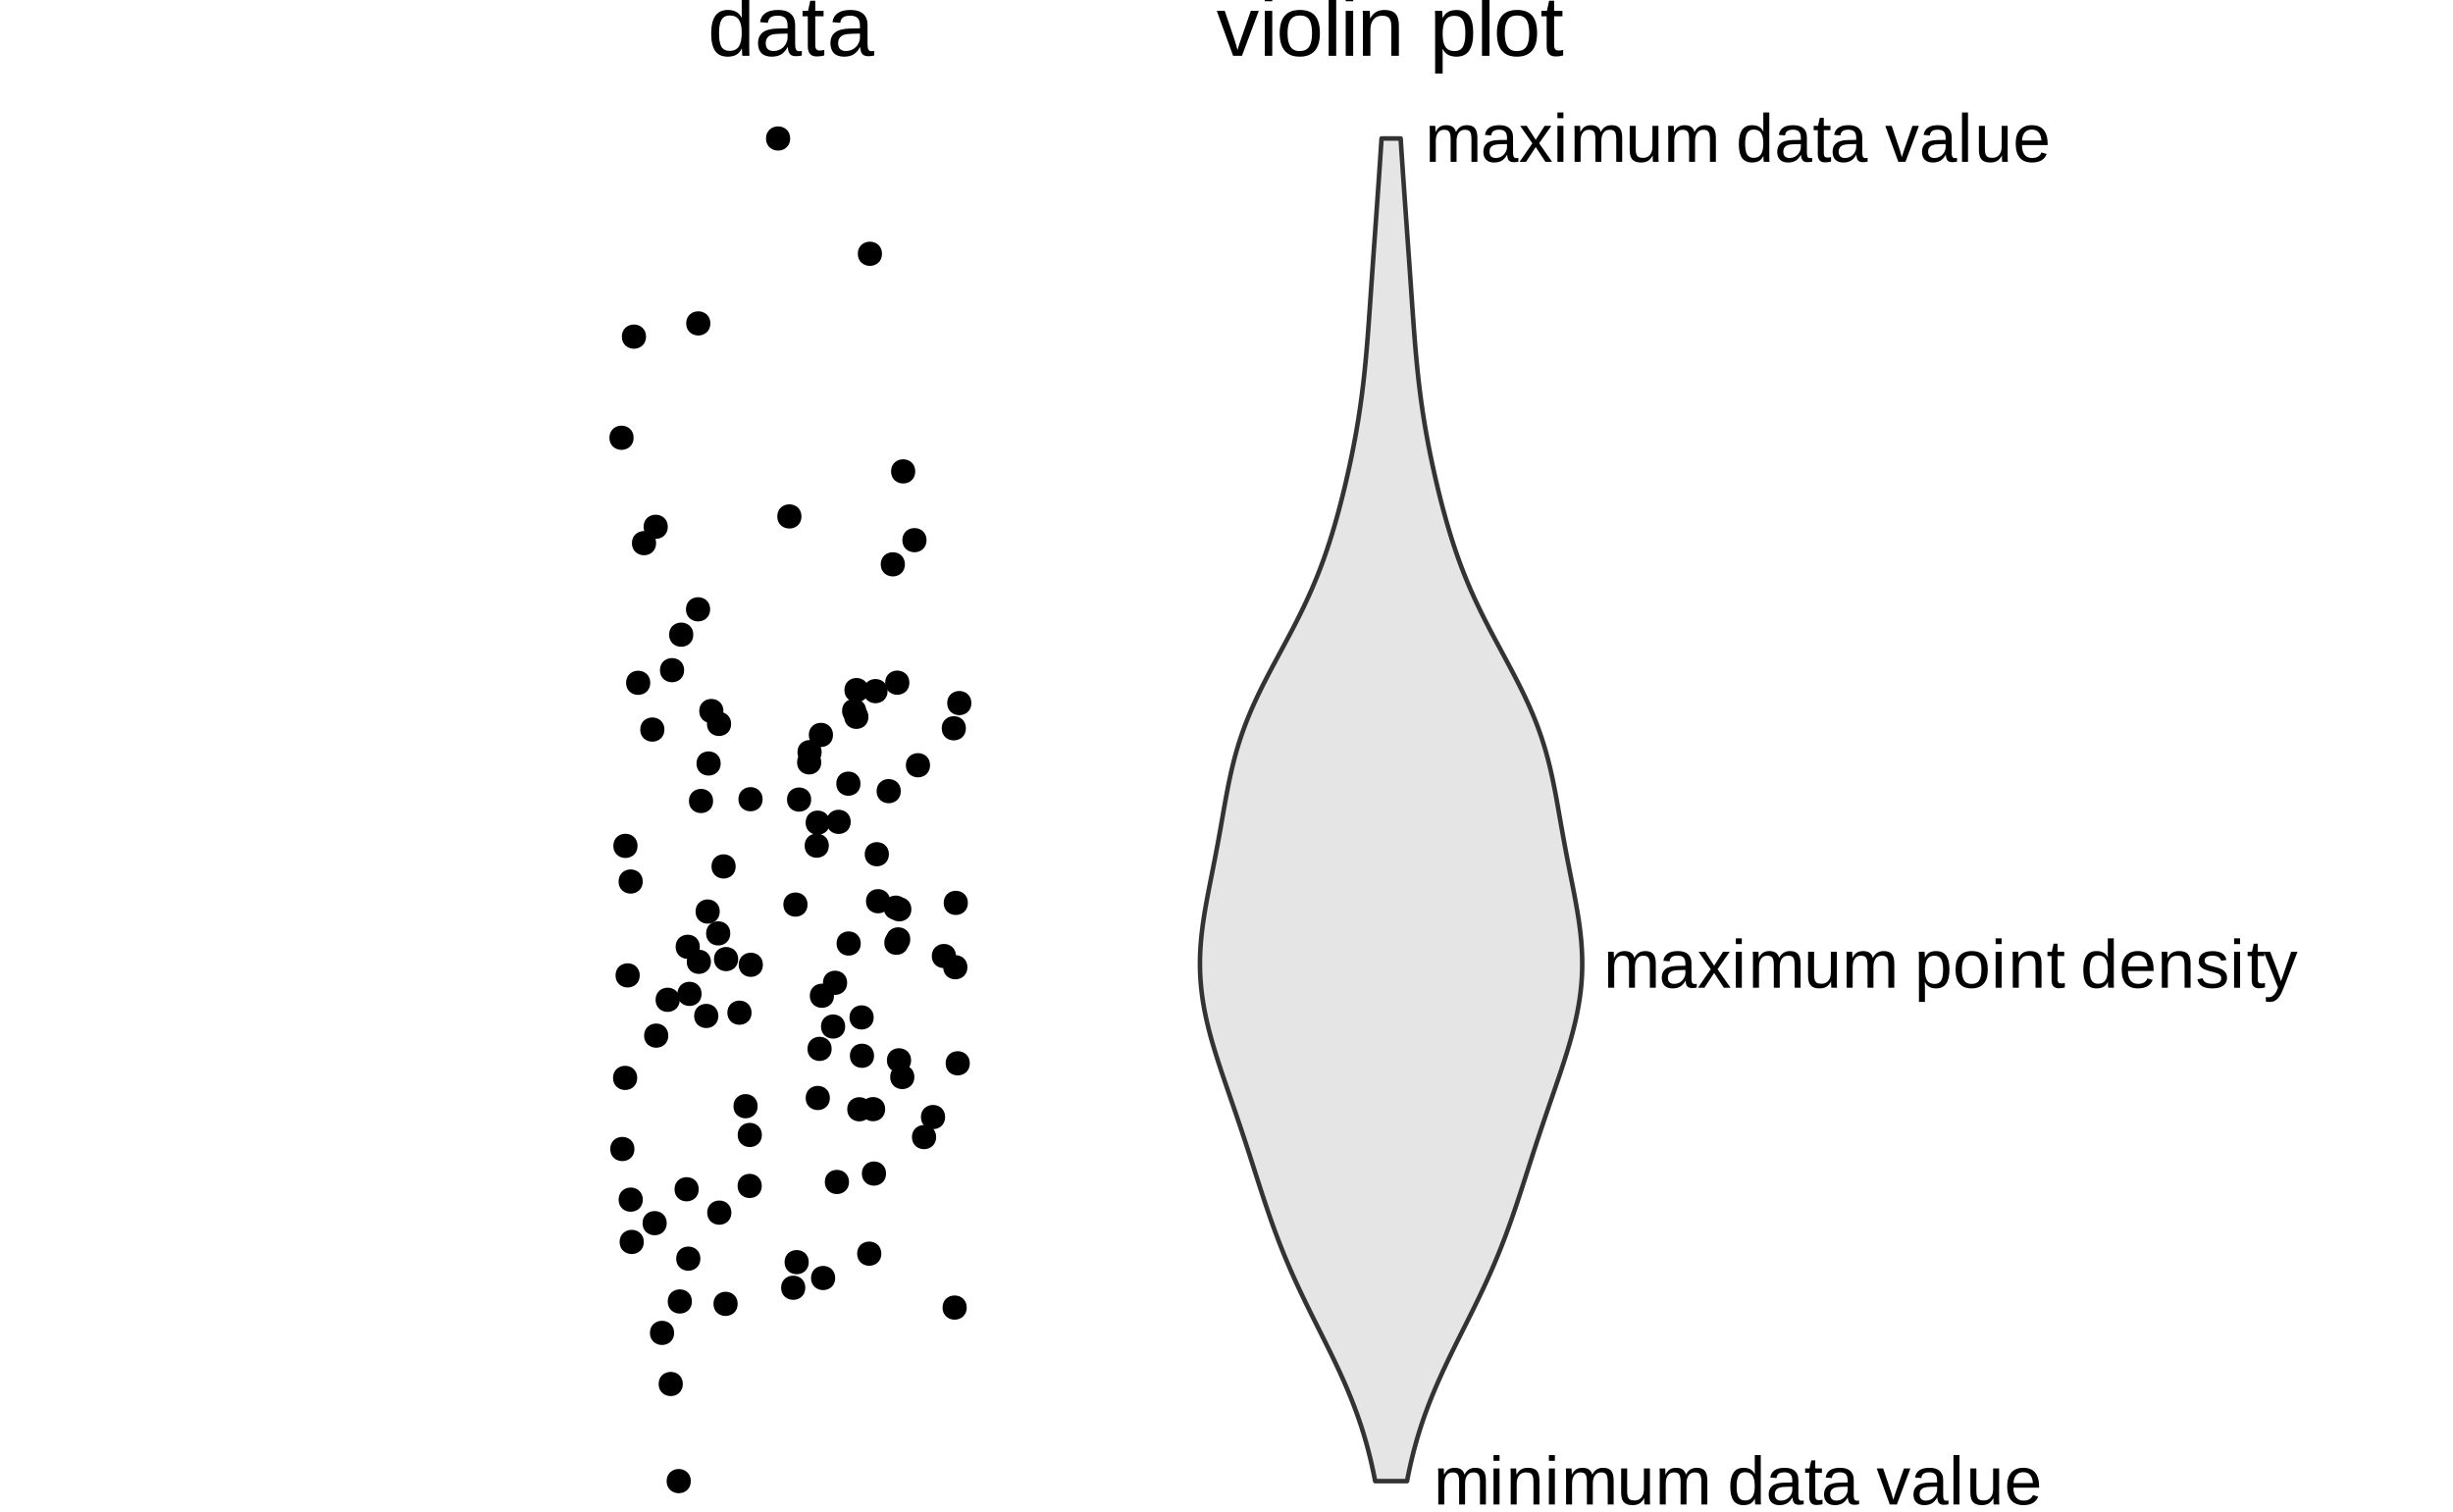 <?xml version="1.0" encoding="UTF-8"?>
<svg xmlns="http://www.w3.org/2000/svg" xmlns:xlink="http://www.w3.org/1999/xlink" width="576pt" height="355pt" viewBox="0 0 576 355" version="1.1">
<defs>
<g>
<symbol overflow="visible" id="glyph0-0">
<path style="stroke:none;" d="M 2 -13.766 L 12.984 -13.766 L 12.984 0 L 2 0 Z M 2.75 -13.016 L 2.75 -0.75 L 12.25 -0.75 L 12.25 -13.016 Z M 2.75 -13.016 "/>
</symbol>
<symbol overflow="visible" id="glyph0-1">
<path style="stroke:none;" d="M 8.016 -1.703 C 7.691 -1.023 7.258 -0.535 6.719 -0.234 C 6.188 0.055 5.523 0.203 4.734 0.203 C 3.391 0.203 2.406 -0.242 1.781 -1.141 C 1.156 -2.047 0.844 -3.41 0.844 -5.234 C 0.844 -8.922 2.141 -10.766 4.734 -10.766 C 5.523 -10.766 6.188 -10.617 6.719 -10.328 C 7.258 -10.035 7.691 -9.566 8.016 -8.922 L 8.031 -8.922 L 8.016 -10.109 L 8.016 -14.5 L 9.781 -14.5 L 9.781 -2.172 C 9.781 -1.078 9.797 -0.352 9.828 0 L 8.156 0 C 8.133 -0.102 8.113 -0.344 8.094 -0.719 C 8.07 -1.102 8.062 -1.43 8.062 -1.703 Z M 2.688 -5.297 C 2.688 -3.816 2.879 -2.754 3.266 -2.109 C 3.66 -1.473 4.297 -1.156 5.172 -1.156 C 6.172 -1.156 6.895 -1.5 7.344 -2.188 C 7.789 -2.883 8.016 -3.957 8.016 -5.406 C 8.016 -6.812 7.789 -7.836 7.344 -8.484 C 6.895 -9.141 6.18 -9.469 5.203 -9.469 C 4.316 -9.469 3.676 -9.141 3.281 -8.484 C 2.883 -7.828 2.688 -6.766 2.688 -5.297 Z M 2.688 -5.297 "/>
</symbol>
<symbol overflow="visible" id="glyph0-2">
<path style="stroke:none;" d="M 4.047 0.203 C 2.984 0.203 2.18 -0.078 1.641 -0.641 C 1.109 -1.203 0.844 -1.973 0.844 -2.953 C 0.844 -4.047 1.203 -4.883 1.922 -5.469 C 2.648 -6.051 3.812 -6.363 5.406 -6.406 L 7.781 -6.453 L 7.781 -7.016 C 7.781 -7.879 7.598 -8.492 7.234 -8.859 C 6.867 -9.234 6.297 -9.422 5.516 -9.422 C 4.734 -9.422 4.16 -9.285 3.797 -9.016 C 3.441 -8.754 3.227 -8.332 3.156 -7.75 L 1.312 -7.906 C 1.613 -9.812 3.031 -10.766 5.562 -10.766 C 6.883 -10.766 7.879 -10.457 8.547 -9.844 C 9.223 -9.238 9.562 -8.359 9.562 -7.203 L 9.562 -2.656 C 9.562 -2.133 9.629 -1.738 9.766 -1.469 C 9.898 -1.207 10.16 -1.078 10.547 -1.078 C 10.711 -1.078 10.906 -1.102 11.125 -1.156 L 11.125 -0.062 C 10.676 0.039 10.223 0.094 9.766 0.094 C 9.117 0.094 8.645 -0.07 8.344 -0.406 C 8.051 -0.75 7.883 -1.285 7.844 -2.016 L 7.781 -2.016 C 7.332 -1.211 6.812 -0.641 6.219 -0.297 C 5.625 0.035 4.898 0.203 4.047 0.203 Z M 4.438 -1.125 C 5.082 -1.125 5.656 -1.27 6.156 -1.562 C 6.664 -1.852 7.062 -2.254 7.344 -2.766 C 7.633 -3.273 7.781 -3.801 7.781 -4.344 L 7.781 -5.219 L 5.859 -5.172 C 5.035 -5.16 4.41 -5.078 3.984 -4.922 C 3.555 -4.766 3.227 -4.523 3 -4.203 C 2.77 -3.879 2.656 -3.453 2.656 -2.922 C 2.656 -2.348 2.805 -1.906 3.109 -1.594 C 3.422 -1.281 3.863 -1.125 4.438 -1.125 Z M 4.438 -1.125 "/>
</symbol>
<symbol overflow="visible" id="glyph0-3">
<path style="stroke:none;" d="M 5.406 -0.078 C 4.832 0.078 4.242 0.156 3.641 0.156 C 2.234 0.156 1.531 -0.641 1.531 -2.234 L 1.531 -9.281 L 0.297 -9.281 L 0.297 -10.562 L 1.594 -10.562 L 2.109 -12.938 L 3.281 -12.938 L 3.281 -10.562 L 5.234 -10.562 L 5.234 -9.281 L 3.281 -9.281 L 3.281 -2.625 C 3.281 -2.113 3.363 -1.754 3.531 -1.547 C 3.695 -1.336 3.984 -1.234 4.391 -1.234 C 4.629 -1.234 4.969 -1.281 5.406 -1.375 Z M 5.406 -0.078 "/>
</symbol>
<symbol overflow="visible" id="glyph0-4">
<path style="stroke:none;" d="M 5.984 0 L 3.906 0 L 0.062 -10.562 L 1.938 -10.562 L 4.266 -3.688 C 4.348 -3.426 4.57 -2.656 4.938 -1.375 L 5.281 -2.516 L 5.672 -3.672 L 8.062 -10.562 L 9.938 -10.562 Z M 5.984 0 "/>
</symbol>
<symbol overflow="visible" id="glyph0-5">
<path style="stroke:none;" d="M 1.344 -12.812 L 1.344 -14.5 L 3.094 -14.5 L 3.094 -12.812 Z M 1.344 0 L 1.344 -10.562 L 3.094 -10.562 L 3.094 0 Z M 1.344 0 "/>
</symbol>
<symbol overflow="visible" id="glyph0-6">
<path style="stroke:none;" d="M 10.281 -5.297 C 10.281 -3.441 9.875 -2.062 9.062 -1.156 C 8.25 -0.25 7.066 0.203 5.516 0.203 C 3.973 0.203 2.805 -0.266 2.016 -1.203 C 1.234 -2.148 0.844 -3.516 0.844 -5.297 C 0.844 -8.941 2.422 -10.766 5.578 -10.766 C 7.191 -10.766 8.379 -10.316 9.141 -9.422 C 9.898 -8.535 10.281 -7.16 10.281 -5.297 Z M 8.438 -5.297 C 8.438 -6.754 8.219 -7.812 7.781 -8.469 C 7.352 -9.133 6.629 -9.469 5.609 -9.469 C 4.578 -9.469 3.832 -9.129 3.375 -8.453 C 2.914 -7.773 2.688 -6.723 2.688 -5.297 C 2.688 -3.898 2.91 -2.852 3.359 -2.156 C 3.816 -1.457 4.531 -1.109 5.5 -1.109 C 6.551 -1.109 7.301 -1.445 7.75 -2.125 C 8.207 -2.801 8.438 -3.859 8.438 -5.297 Z M 8.438 -5.297 "/>
</symbol>
<symbol overflow="visible" id="glyph0-7">
<path style="stroke:none;" d="M 1.344 0 L 1.344 -14.5 L 3.109 -14.5 L 3.109 0 Z M 1.344 0 "/>
</symbol>
<symbol overflow="visible" id="glyph0-8">
<path style="stroke:none;" d="M 8.062 0 L 8.062 -6.703 C 8.062 -7.398 7.988 -7.938 7.844 -8.312 C 7.707 -8.695 7.488 -8.973 7.188 -9.141 C 6.895 -9.316 6.457 -9.406 5.875 -9.406 C 5.031 -9.406 4.363 -9.113 3.875 -8.531 C 3.383 -7.957 3.141 -7.156 3.141 -6.125 L 3.141 0 L 1.391 0 L 1.391 -8.312 C 1.391 -9.539 1.367 -10.289 1.328 -10.562 L 2.984 -10.562 C 2.992 -10.531 3 -10.441 3 -10.297 C 3.008 -10.16 3.02 -10 3.031 -9.812 C 3.039 -9.625 3.051 -9.273 3.062 -8.766 L 3.094 -8.766 C 3.5 -9.492 3.969 -10.008 4.5 -10.312 C 5.031 -10.613 5.688 -10.766 6.469 -10.766 C 7.633 -10.766 8.484 -10.473 9.016 -9.891 C 9.555 -9.316 9.828 -8.367 9.828 -7.047 L 9.828 0 Z M 8.062 0 "/>
</symbol>
<symbol overflow="visible" id="glyph0-9">
<path style="stroke:none;" d=""/>
</symbol>
<symbol overflow="visible" id="glyph0-10">
<path style="stroke:none;" d="M 10.281 -5.328 C 10.281 -1.641 8.984 0.203 6.391 0.203 C 4.766 0.203 3.672 -0.41 3.109 -1.641 L 3.062 -1.641 C 3.094 -1.586 3.109 -1.035 3.109 0.016 L 3.109 4.156 L 1.344 4.156 L 1.344 -8.406 C 1.344 -9.5 1.328 -10.219 1.297 -10.562 L 2.984 -10.562 C 2.992 -10.539 3.004 -10.445 3.016 -10.281 C 3.023 -10.125 3.039 -9.879 3.062 -9.547 C 3.082 -9.211 3.094 -8.988 3.094 -8.875 L 3.125 -8.875 C 3.438 -9.52 3.848 -9.992 4.359 -10.297 C 4.879 -10.598 5.555 -10.75 6.391 -10.75 C 7.691 -10.75 8.664 -10.312 9.312 -9.438 C 9.957 -8.57 10.281 -7.203 10.281 -5.328 Z M 8.438 -5.297 C 8.438 -6.766 8.238 -7.812 7.844 -8.438 C 7.445 -9.07 6.816 -9.391 5.953 -9.391 C 5.254 -9.391 4.707 -9.242 4.312 -8.953 C 3.914 -8.66 3.613 -8.203 3.406 -7.578 C 3.207 -6.961 3.109 -6.156 3.109 -5.156 C 3.109 -3.77 3.328 -2.75 3.766 -2.094 C 4.211 -1.438 4.93 -1.109 5.922 -1.109 C 6.797 -1.109 7.43 -1.426 7.828 -2.062 C 8.234 -2.707 8.438 -3.785 8.438 -5.297 Z M 8.438 -5.297 "/>
</symbol>
<symbol overflow="visible" id="glyph1-0">
<path style="stroke:none;" d="M 1.609 -11.016 L 10.391 -11.016 L 10.391 0 L 1.609 0 Z M 2.203 -10.422 L 2.203 -0.594 L 9.797 -0.594 L 9.797 -10.422 Z M 2.203 -10.422 "/>
</symbol>
<symbol overflow="visible" id="glyph1-1">
<path style="stroke:none;" d="M 6 0 L 6 -5.359 C 6 -6.18 5.883 -6.75 5.656 -7.062 C 5.438 -7.375 5.035 -7.531 4.453 -7.531 C 3.859 -7.531 3.383 -7.301 3.031 -6.844 C 2.688 -6.383 2.516 -5.738 2.516 -4.906 L 2.516 0 L 1.109 0 L 1.109 -6.656 C 1.109 -7.633 1.094 -8.234 1.062 -8.453 L 2.391 -8.453 C 2.398 -8.43 2.406 -8.363 2.406 -8.25 C 2.414 -8.133 2.422 -8 2.422 -7.844 C 2.43 -7.695 2.441 -7.422 2.453 -7.016 L 2.484 -7.016 C 2.785 -7.609 3.129 -8.02 3.516 -8.25 C 3.91 -8.488 4.391 -8.609 4.953 -8.609 C 5.586 -8.609 6.094 -8.477 6.469 -8.219 C 6.844 -7.969 7.102 -7.566 7.25 -7.016 L 7.266 -7.016 C 7.555 -7.578 7.91 -7.984 8.328 -8.234 C 8.742 -8.484 9.242 -8.609 9.828 -8.609 C 10.68 -8.609 11.301 -8.375 11.688 -7.906 C 12.082 -7.445 12.281 -6.691 12.281 -5.641 L 12.281 0 L 10.891 0 L 10.891 -5.359 C 10.891 -6.18 10.773 -6.75 10.547 -7.062 C 10.328 -7.375 9.926 -7.531 9.344 -7.531 C 8.727 -7.531 8.25 -7.301 7.906 -6.844 C 7.562 -6.383 7.391 -5.738 7.391 -4.906 L 7.391 0 Z M 6 0 "/>
</symbol>
<symbol overflow="visible" id="glyph1-2">
<path style="stroke:none;" d="M 1.078 -10.25 L 1.078 -11.594 L 2.484 -11.594 L 2.484 -10.25 Z M 1.078 0 L 1.078 -8.453 L 2.484 -8.453 L 2.484 0 Z M 1.078 0 "/>
</symbol>
<symbol overflow="visible" id="glyph1-3">
<path style="stroke:none;" d="M 6.453 0 L 6.453 -5.359 C 6.453 -5.922 6.395 -6.352 6.281 -6.656 C 6.176 -6.969 6.004 -7.191 5.766 -7.328 C 5.523 -7.461 5.172 -7.531 4.703 -7.531 C 4.023 -7.531 3.488 -7.297 3.094 -6.828 C 2.707 -6.367 2.516 -5.727 2.516 -4.906 L 2.516 0 L 1.109 0 L 1.109 -6.656 C 1.109 -7.633 1.094 -8.234 1.062 -8.453 L 2.391 -8.453 C 2.398 -8.43 2.406 -8.363 2.406 -8.25 C 2.414 -8.133 2.422 -8 2.422 -7.844 C 2.43 -7.695 2.441 -7.422 2.453 -7.016 L 2.484 -7.016 C 2.805 -7.598 3.176 -8.008 3.594 -8.25 C 4.02 -8.488 4.551 -8.609 5.188 -8.609 C 6.113 -8.609 6.789 -8.379 7.219 -7.922 C 7.645 -7.461 7.859 -6.703 7.859 -5.641 L 7.859 0 Z M 6.453 0 "/>
</symbol>
<symbol overflow="visible" id="glyph1-4">
<path style="stroke:none;" d="M 2.453 -8.453 L 2.453 -3.094 C 2.453 -2.539 2.504 -2.109 2.609 -1.797 C 2.723 -1.492 2.898 -1.273 3.141 -1.141 C 3.379 -1.004 3.734 -0.938 4.203 -0.938 C 4.879 -0.938 5.41 -1.164 5.797 -1.625 C 6.191 -2.094 6.391 -2.738 6.391 -3.562 L 6.391 -8.453 L 7.797 -8.453 L 7.797 -1.812 C 7.797 -0.82 7.812 -0.219 7.844 0 L 6.516 0 C 6.504 -0.031 6.492 -0.102 6.484 -0.219 C 6.484 -0.332 6.477 -0.461 6.469 -0.609 C 6.469 -0.754 6.461 -1.035 6.453 -1.453 L 6.422 -1.453 C 6.098 -0.867 5.723 -0.453 5.297 -0.203 C 4.879 0.035 4.352 0.156 3.719 0.156 C 2.789 0.156 2.113 -0.07 1.688 -0.531 C 1.258 -1 1.047 -1.766 1.047 -2.828 L 1.047 -8.453 Z M 2.453 -8.453 "/>
</symbol>
<symbol overflow="visible" id="glyph1-5">
<path style="stroke:none;" d=""/>
</symbol>
<symbol overflow="visible" id="glyph1-6">
<path style="stroke:none;" d="M 6.422 -1.359 C 6.16 -0.816 5.812 -0.426 5.375 -0.188 C 4.945 0.039 4.414 0.156 3.781 0.156 C 2.719 0.156 1.93 -0.203 1.422 -0.922 C 0.922 -1.641 0.672 -2.727 0.672 -4.188 C 0.672 -7.133 1.707 -8.609 3.781 -8.609 C 4.426 -8.609 4.961 -8.488 5.391 -8.25 C 5.816 -8.02 6.16 -7.648 6.422 -7.141 L 6.438 -7.141 L 6.422 -8.094 L 6.422 -11.594 L 7.828 -11.594 L 7.828 -1.75 C 7.828 -0.863 7.844 -0.281 7.875 0 L 6.531 0 C 6.508 -0.082 6.488 -0.273 6.469 -0.578 C 6.457 -0.879 6.453 -1.141 6.453 -1.359 Z M 2.156 -4.234 C 2.156 -3.055 2.312 -2.211 2.625 -1.703 C 2.938 -1.191 3.441 -0.938 4.141 -0.938 C 4.941 -0.938 5.52 -1.211 5.875 -1.766 C 6.238 -2.316 6.422 -3.172 6.422 -4.328 C 6.422 -5.453 6.238 -6.273 5.875 -6.797 C 5.52 -7.316 4.945 -7.578 4.156 -7.578 C 3.445 -7.578 2.938 -7.312 2.625 -6.781 C 2.312 -6.258 2.156 -5.41 2.156 -4.234 Z M 2.156 -4.234 "/>
</symbol>
<symbol overflow="visible" id="glyph1-7">
<path style="stroke:none;" d="M 3.234 0.156 C 2.391 0.156 1.754 -0.066 1.328 -0.516 C 0.898 -0.961 0.688 -1.578 0.688 -2.359 C 0.688 -3.234 0.973 -3.906 1.547 -4.375 C 2.117 -4.844 3.047 -5.094 4.328 -5.125 L 6.234 -5.156 L 6.234 -5.625 C 6.234 -6.312 6.086 -6.801 5.797 -7.094 C 5.504 -7.395 5.047 -7.547 4.422 -7.547 C 3.785 -7.547 3.32 -7.438 3.031 -7.219 C 2.75 -7.008 2.582 -6.672 2.531 -6.203 L 1.062 -6.328 C 1.301 -7.848 2.43 -8.609 4.453 -8.609 C 5.516 -8.609 6.312 -8.363 6.844 -7.875 C 7.383 -7.395 7.656 -6.691 7.656 -5.766 L 7.656 -2.125 C 7.656 -1.707 7.707 -1.395 7.812 -1.188 C 7.926 -0.977 8.133 -0.875 8.438 -0.875 C 8.57 -0.875 8.727 -0.891 8.906 -0.922 L 8.906 -0.047 C 8.551 0.035 8.188 0.078 7.812 0.078 C 7.289 0.078 6.91 -0.055 6.672 -0.328 C 6.441 -0.609 6.312 -1.039 6.281 -1.625 L 6.234 -1.625 C 5.867 -0.977 5.445 -0.52 4.969 -0.25 C 4.5 0.02 3.922 0.156 3.234 0.156 Z M 3.562 -0.906 C 4.07 -0.906 4.523 -1.02 4.922 -1.25 C 5.328 -1.488 5.645 -1.812 5.875 -2.219 C 6.113 -2.625 6.234 -3.047 6.234 -3.484 L 6.234 -4.172 L 4.688 -4.141 C 4.031 -4.129 3.531 -4.062 3.188 -3.938 C 2.844 -3.812 2.578 -3.617 2.391 -3.359 C 2.211 -3.098 2.125 -2.758 2.125 -2.344 C 2.125 -1.883 2.25 -1.531 2.5 -1.281 C 2.75 -1.031 3.102 -0.906 3.562 -0.906 Z M 3.562 -0.906 "/>
</symbol>
<symbol overflow="visible" id="glyph1-8">
<path style="stroke:none;" d="M 4.328 -0.062 C 3.867 0.062 3.395 0.125 2.906 0.125 C 1.781 0.125 1.219 -0.516 1.219 -1.797 L 1.219 -7.438 L 0.25 -7.438 L 0.25 -8.453 L 1.281 -8.453 L 1.688 -10.344 L 2.625 -10.344 L 2.625 -8.453 L 4.188 -8.453 L 4.188 -7.438 L 2.625 -7.438 L 2.625 -2.094 C 2.625 -1.688 2.691 -1.398 2.828 -1.234 C 2.961 -1.078 3.191 -1 3.516 -1 C 3.703 -1 3.973 -1.035 4.328 -1.109 Z M 4.328 -0.062 "/>
</symbol>
<symbol overflow="visible" id="glyph1-9">
<path style="stroke:none;" d="M 4.797 0 L 3.125 0 L 0.062 -8.453 L 1.562 -8.453 L 3.422 -2.953 C 3.484 -2.742 3.66 -2.129 3.953 -1.109 L 4.234 -2.016 L 4.531 -2.938 L 6.453 -8.453 L 7.953 -8.453 Z M 4.797 0 "/>
</symbol>
<symbol overflow="visible" id="glyph1-10">
<path style="stroke:none;" d="M 1.078 0 L 1.078 -11.594 L 2.484 -11.594 L 2.484 0 Z M 1.078 0 "/>
</symbol>
<symbol overflow="visible" id="glyph1-11">
<path style="stroke:none;" d="M 2.156 -3.938 C 2.156 -2.969 2.352 -2.219 2.75 -1.688 C 3.156 -1.164 3.742 -0.906 4.516 -0.906 C 5.129 -0.906 5.617 -1.023 5.984 -1.266 C 6.348 -1.516 6.598 -1.828 6.734 -2.203 L 7.969 -1.844 C 7.457 -0.508 6.305 0.156 4.516 0.156 C 3.266 0.156 2.312 -0.211 1.656 -0.953 C 1.008 -1.703 0.688 -2.812 0.688 -4.281 C 0.688 -5.676 1.008 -6.742 1.656 -7.484 C 2.312 -8.234 3.25 -8.609 4.469 -8.609 C 6.945 -8.609 8.188 -7.113 8.188 -4.125 L 8.188 -3.938 Z M 6.734 -5.016 C 6.66 -5.898 6.438 -6.547 6.062 -6.953 C 5.688 -7.367 5.145 -7.578 4.438 -7.578 C 3.758 -7.578 3.219 -7.348 2.812 -6.891 C 2.414 -6.43 2.203 -5.805 2.172 -5.016 Z M 6.734 -5.016 "/>
</symbol>
<symbol overflow="visible" id="glyph1-12">
<path style="stroke:none;" d="M 6.266 0 L 3.984 -3.469 L 1.703 0 L 0.188 0 L 3.188 -4.344 L 0.328 -8.453 L 1.875 -8.453 L 3.984 -5.172 L 6.078 -8.453 L 7.656 -8.453 L 4.781 -4.359 L 7.828 0 Z M 6.266 0 "/>
</symbol>
<symbol overflow="visible" id="glyph1-13">
<path style="stroke:none;" d="M 8.234 -4.266 C 8.234 -1.316 7.195 0.156 5.125 0.156 C 3.82 0.156 2.945 -0.332 2.5 -1.312 L 2.453 -1.312 C 2.473 -1.27 2.484 -0.828 2.484 0.016 L 2.484 3.328 L 1.078 3.328 L 1.078 -6.734 C 1.078 -7.598 1.062 -8.172 1.031 -8.453 L 2.391 -8.453 C 2.398 -8.43 2.41 -8.359 2.422 -8.234 C 2.43 -8.109 2.441 -7.91 2.453 -7.641 C 2.461 -7.379 2.469 -7.195 2.469 -7.094 L 2.5 -7.094 C 2.75 -7.613 3.078 -7.992 3.484 -8.234 C 3.898 -8.484 4.445 -8.609 5.125 -8.609 C 6.164 -8.609 6.941 -8.258 7.453 -7.562 C 7.973 -6.863 8.234 -5.766 8.234 -4.266 Z M 6.75 -4.234 C 6.75 -5.41 6.586 -6.25 6.266 -6.75 C 5.953 -7.258 5.453 -7.516 4.766 -7.516 C 4.203 -7.516 3.766 -7.395 3.453 -7.156 C 3.141 -6.926 2.898 -6.562 2.734 -6.062 C 2.566 -5.57 2.484 -4.926 2.484 -4.125 C 2.484 -3.02 2.66 -2.203 3.016 -1.672 C 3.367 -1.148 3.945 -0.891 4.75 -0.891 C 5.445 -0.891 5.953 -1.145 6.266 -1.656 C 6.586 -2.164 6.75 -3.023 6.75 -4.234 Z M 6.75 -4.234 "/>
</symbol>
<symbol overflow="visible" id="glyph1-14">
<path style="stroke:none;" d="M 8.234 -4.234 C 8.234 -2.754 7.906 -1.648 7.25 -0.922 C 6.602 -0.203 5.66 0.156 4.422 0.156 C 3.18 0.156 2.242 -0.219 1.609 -0.969 C 0.984 -1.727 0.672 -2.816 0.672 -4.234 C 0.672 -7.148 1.938 -8.609 4.469 -8.609 C 5.758 -8.609 6.707 -8.254 7.312 -7.547 C 7.926 -6.836 8.234 -5.734 8.234 -4.234 Z M 6.75 -4.234 C 6.75 -5.398 6.578 -6.25 6.234 -6.781 C 5.891 -7.312 5.305 -7.578 4.484 -7.578 C 3.66 -7.578 3.066 -7.305 2.703 -6.766 C 2.336 -6.223 2.156 -5.379 2.156 -4.234 C 2.156 -3.117 2.332 -2.281 2.688 -1.719 C 3.051 -1.164 3.625 -0.891 4.406 -0.891 C 5.25 -0.891 5.848 -1.16 6.203 -1.703 C 6.566 -2.242 6.75 -3.086 6.75 -4.234 Z M 6.75 -4.234 "/>
</symbol>
<symbol overflow="visible" id="glyph1-15">
<path style="stroke:none;" d="M 7.422 -2.344 C 7.422 -1.539 7.117 -0.922 6.516 -0.484 C 5.922 -0.055 5.082 0.156 4 0.156 C 2.945 0.156 2.133 -0.016 1.562 -0.359 C 0.988 -0.711 0.617 -1.254 0.453 -1.984 L 1.688 -2.234 C 1.812 -1.773 2.062 -1.441 2.438 -1.234 C 2.812 -1.023 3.332 -0.922 4 -0.922 C 4.707 -0.922 5.227 -1.031 5.562 -1.25 C 5.895 -1.469 6.062 -1.797 6.062 -2.234 C 6.062 -2.566 5.945 -2.836 5.719 -3.047 C 5.488 -3.254 5.117 -3.426 4.609 -3.562 L 3.594 -3.828 C 2.789 -4.035 2.219 -4.238 1.875 -4.438 C 1.531 -4.633 1.258 -4.875 1.062 -5.156 C 0.875 -5.445 0.781 -5.801 0.781 -6.219 C 0.781 -6.988 1.055 -7.578 1.609 -7.984 C 2.16 -8.391 2.961 -8.594 4.016 -8.594 C 4.941 -8.594 5.68 -8.426 6.234 -8.094 C 6.785 -7.77 7.133 -7.242 7.281 -6.516 L 6.016 -6.359 C 5.93 -6.734 5.719 -7.02 5.375 -7.219 C 5.039 -7.426 4.586 -7.531 4.016 -7.531 C 3.379 -7.531 2.91 -7.43 2.609 -7.234 C 2.305 -7.047 2.156 -6.754 2.156 -6.359 C 2.156 -6.117 2.219 -5.922 2.344 -5.766 C 2.469 -5.609 2.648 -5.473 2.891 -5.359 C 3.141 -5.254 3.656 -5.109 4.438 -4.922 C 5.188 -4.734 5.723 -4.555 6.047 -4.391 C 6.379 -4.234 6.641 -4.055 6.828 -3.859 C 7.016 -3.672 7.16 -3.453 7.266 -3.203 C 7.367 -2.953 7.422 -2.664 7.422 -2.344 Z M 7.422 -2.344 "/>
</symbol>
<symbol overflow="visible" id="glyph1-16">
<path style="stroke:none;" d="M 1.5 3.328 C 1.113 3.328 0.789 3.297 0.531 3.234 L 0.531 2.188 C 0.727 2.219 0.945 2.234 1.188 2.234 C 2.062 2.234 2.754 1.586 3.266 0.297 L 3.391 -0.047 L 0.047 -8.453 L 1.547 -8.453 L 3.328 -3.781 C 3.348 -3.707 3.375 -3.617 3.406 -3.516 C 3.445 -3.422 3.566 -3.082 3.766 -2.5 C 3.961 -1.926 4.07 -1.602 4.094 -1.531 L 4.641 -3.078 L 6.484 -8.453 L 7.969 -8.453 L 4.719 0 C 4.375 0.906 4.051 1.578 3.75 2.016 C 3.445 2.453 3.109 2.781 2.734 3 C 2.367 3.219 1.957 3.328 1.5 3.328 Z M 1.5 3.328 "/>
</symbol>
</g>
</defs>
<g id="surface761">
<rect x="0" y="0" width="576" height="355" style="fill:rgb(100%,100%,100%);fill-opacity:1;stroke:none;"/>
<path style="fill-rule:nonzero;fill:rgb(0%,0%,0%);fill-opacity:1;stroke-width:0.709;stroke-linecap:round;stroke-linejoin:round;stroke:rgb(0%,0%,0%);stroke-opacity:1;stroke-miterlimit:10;" d="M 148.43 102.797 C 148.43 106.113 143.453 106.113 143.453 102.797 C 143.453 99.477 148.43 99.477 148.43 102.797 "/>
<path style="fill-rule:nonzero;fill:rgb(0%,0%,0%);fill-opacity:1;stroke-width:0.709;stroke-linecap:round;stroke-linejoin:round;stroke:rgb(0%,0%,0%);stroke-opacity:1;stroke-miterlimit:10;" d="M 206.598 294.383 C 206.598 297.703 201.621 297.703 201.621 294.383 C 201.621 291.066 206.598 291.066 206.598 294.383 "/>
<path style="fill-rule:nonzero;fill:rgb(0%,0%,0%);fill-opacity:1;stroke-width:0.709;stroke-linecap:round;stroke-linejoin:round;stroke:rgb(0%,0%,0%);stroke-opacity:1;stroke-miterlimit:10;" d="M 156.574 243.188 C 156.574 246.504 151.598 246.504 151.598 243.188 C 151.598 239.871 156.574 239.871 156.574 243.188 "/>
<path style="fill-rule:nonzero;fill:rgb(0%,0%,0%);fill-opacity:1;stroke-width:0.709;stroke-linecap:round;stroke-linejoin:round;stroke:rgb(0%,0%,0%);stroke-opacity:1;stroke-miterlimit:10;" d="M 214.355 252.906 C 214.355 256.223 209.379 256.223 209.379 252.906 C 209.379 249.586 214.355 249.586 214.355 252.906 "/>
<path style="fill-rule:nonzero;fill:rgb(0%,0%,0%);fill-opacity:1;stroke-width:0.709;stroke-linecap:round;stroke-linejoin:round;stroke:rgb(0%,0%,0%);stroke-opacity:1;stroke-miterlimit:10;" d="M 167.098 188.09 C 167.098 191.406 162.121 191.406 162.121 188.09 C 162.121 184.773 167.098 184.773 167.098 188.09 "/>
<path style="fill-rule:nonzero;fill:rgb(0%,0%,0%);fill-opacity:1;stroke-width:0.709;stroke-linecap:round;stroke-linejoin:round;stroke:rgb(0%,0%,0%);stroke-opacity:1;stroke-miterlimit:10;" d="M 161.863 347.793 C 161.863 351.113 156.887 351.113 156.887 347.793 C 156.887 344.477 161.863 344.477 161.863 347.793 "/>
<path style="fill-rule:nonzero;fill:rgb(0%,0%,0%);fill-opacity:1;stroke-width:0.709;stroke-linecap:round;stroke-linejoin:round;stroke:rgb(0%,0%,0%);stroke-opacity:1;stroke-miterlimit:10;" d="M 211.168 185.777 C 211.168 189.094 206.191 189.094 206.191 185.777 C 206.191 182.461 211.168 182.461 211.168 185.777 "/>
<path style="fill-rule:nonzero;fill:rgb(0%,0%,0%);fill-opacity:1;stroke-width:0.709;stroke-linecap:round;stroke-linejoin:round;stroke:rgb(0%,0%,0%);stroke-opacity:1;stroke-miterlimit:10;" d="M 152.34 160.336 C 152.34 163.652 147.363 163.652 147.363 160.336 C 147.363 157.02 152.34 157.02 152.34 160.336 "/>
<path style="fill-rule:nonzero;fill:rgb(0%,0%,0%);fill-opacity:1;stroke-width:0.709;stroke-linecap:round;stroke-linejoin:round;stroke:rgb(0%,0%,0%);stroke-opacity:1;stroke-miterlimit:10;" d="M 171.391 284.754 C 171.391 288.07 166.414 288.07 166.414 284.754 C 166.414 281.434 171.391 281.434 171.391 284.754 "/>
<path style="fill-rule:nonzero;fill:rgb(0%,0%,0%);fill-opacity:1;stroke-width:0.709;stroke-linecap:round;stroke-linejoin:round;stroke:rgb(0%,0%,0%);stroke-opacity:1;stroke-miterlimit:10;" d="M 207.707 275.578 C 207.707 278.895 202.73 278.895 202.73 275.578 C 202.73 272.258 207.707 272.258 207.707 275.578 "/>
<path style="fill-rule:nonzero;fill:rgb(0%,0%,0%);fill-opacity:1;stroke-width:0.709;stroke-linecap:round;stroke-linejoin:round;stroke:rgb(0%,0%,0%);stroke-opacity:1;stroke-miterlimit:10;" d="M 195.484 233.82 C 195.484 237.137 190.508 237.137 190.508 233.82 C 190.508 230.504 195.484 230.504 195.484 233.82 "/>
<path style="fill-rule:nonzero;fill:rgb(0%,0%,0%);fill-opacity:1;stroke-width:0.709;stroke-linecap:round;stroke-linejoin:round;stroke:rgb(0%,0%,0%);stroke-opacity:1;stroke-miterlimit:10;" d="M 198.57 230.781 C 198.57 234.098 193.594 234.098 193.594 230.781 C 193.594 227.461 198.57 227.461 198.57 230.781 "/>
<path style="fill-rule:nonzero;fill:rgb(0%,0%,0%);fill-opacity:1;stroke-width:0.709;stroke-linecap:round;stroke-linejoin:round;stroke:rgb(0%,0%,0%);stroke-opacity:1;stroke-miterlimit:10;" d="M 195.25 172.574 C 195.25 175.891 190.273 175.891 190.273 172.574 C 190.273 169.258 195.25 169.258 195.25 172.574 "/>
<path style="fill-rule:nonzero;fill:rgb(0%,0%,0%);fill-opacity:1;stroke-width:0.709;stroke-linecap:round;stroke-linejoin:round;stroke:rgb(0%,0%,0%);stroke-opacity:1;stroke-miterlimit:10;" d="M 148.621 269.809 C 148.621 273.129 143.645 273.129 143.645 269.809 C 143.645 266.492 148.621 266.492 148.621 269.809 "/>
<path style="fill-rule:nonzero;fill:rgb(0%,0%,0%);fill-opacity:1;stroke-width:0.709;stroke-linecap:round;stroke-linejoin:round;stroke:rgb(0%,0%,0%);stroke-opacity:1;stroke-miterlimit:10;" d="M 226.457 171.016 C 226.457 174.336 221.48 174.336 221.48 171.016 C 221.48 167.699 226.457 167.699 226.457 171.016 "/>
<path style="fill-rule:nonzero;fill:rgb(0%,0%,0%);fill-opacity:1;stroke-width:0.709;stroke-linecap:round;stroke-linejoin:round;stroke:rgb(0%,0%,0%);stroke-opacity:1;stroke-miterlimit:10;" d="M 164.395 233.383 C 164.395 236.699 159.418 236.699 159.418 233.383 C 159.418 230.066 164.395 230.066 164.395 233.383 "/>
<path style="fill-rule:nonzero;fill:rgb(0%,0%,0%);fill-opacity:1;stroke-width:0.709;stroke-linecap:round;stroke-linejoin:round;stroke:rgb(0%,0%,0%);stroke-opacity:1;stroke-miterlimit:10;" d="M 162.121 305.609 C 162.121 308.93 157.145 308.93 157.145 305.609 C 157.145 302.293 162.121 302.293 162.121 305.609 "/>
<path style="fill-rule:nonzero;fill:rgb(0%,0%,0%);fill-opacity:1;stroke-width:0.709;stroke-linecap:round;stroke-linejoin:round;stroke:rgb(0%,0%,0%);stroke-opacity:1;stroke-miterlimit:10;" d="M 207.496 260.449 C 207.496 263.766 202.52 263.766 202.52 260.449 C 202.52 257.133 207.496 257.133 207.496 260.449 "/>
<path style="fill-rule:nonzero;fill:rgb(0%,0%,0%);fill-opacity:1;stroke-width:0.709;stroke-linecap:round;stroke-linejoin:round;stroke:rgb(0%,0%,0%);stroke-opacity:1;stroke-miterlimit:10;" d="M 208.379 200.586 C 208.379 203.906 203.402 203.906 203.402 200.586 C 203.402 197.27 208.379 197.27 208.379 200.586 "/>
<path style="fill-rule:nonzero;fill:rgb(0%,0%,0%);fill-opacity:1;stroke-width:0.709;stroke-linecap:round;stroke-linejoin:round;stroke:rgb(0%,0%,0%);stroke-opacity:1;stroke-miterlimit:10;" d="M 194.496 193.18 C 194.496 196.496 189.52 196.496 189.52 193.18 C 189.52 189.859 194.496 189.859 194.496 193.18 "/>
<path style="fill-rule:nonzero;fill:rgb(0%,0%,0%);fill-opacity:1;stroke-width:0.709;stroke-linecap:round;stroke-linejoin:round;stroke:rgb(0%,0%,0%);stroke-opacity:1;stroke-miterlimit:10;" d="M 156.453 123.703 C 156.453 127.023 151.477 127.023 151.477 123.703 C 151.477 120.387 156.453 120.387 156.453 123.703 "/>
<path style="fill-rule:nonzero;fill:rgb(0%,0%,0%);fill-opacity:1;stroke-width:0.709;stroke-linecap:round;stroke-linejoin:round;stroke:rgb(0%,0%,0%);stroke-opacity:1;stroke-miterlimit:10;" d="M 162.445 149.031 C 162.445 152.352 157.469 152.352 157.469 149.031 C 157.469 145.715 162.445 145.715 162.445 149.031 "/>
<path style="fill-rule:nonzero;fill:rgb(0%,0%,0%);fill-opacity:1;stroke-width:0.709;stroke-linecap:round;stroke-linejoin:round;stroke:rgb(0%,0%,0%);stroke-opacity:1;stroke-miterlimit:10;" d="M 204.891 247.918 C 204.891 251.234 199.914 251.234 199.914 247.918 C 199.914 244.598 204.891 244.598 204.891 247.918 "/>
<path style="fill-rule:nonzero;fill:rgb(0%,0%,0%);fill-opacity:1;stroke-width:0.709;stroke-linecap:round;stroke-linejoin:round;stroke:rgb(0%,0%,0%);stroke-opacity:1;stroke-miterlimit:10;" d="M 224.129 224.496 C 224.129 227.816 219.152 227.816 219.152 224.496 C 219.152 221.18 224.129 221.18 224.129 224.496 "/>
<path style="fill-rule:nonzero;fill:rgb(0%,0%,0%);fill-opacity:1;stroke-width:0.709;stroke-linecap:round;stroke-linejoin:round;stroke:rgb(0%,0%,0%);stroke-opacity:1;stroke-miterlimit:10;" d="M 194.934 246.297 C 194.934 249.613 189.957 249.613 189.957 246.297 C 189.957 242.98 194.934 242.98 194.934 246.297 "/>
<path style="fill-rule:nonzero;fill:rgb(0%,0%,0%);fill-opacity:1;stroke-width:0.709;stroke-linecap:round;stroke-linejoin:round;stroke:rgb(0%,0%,0%);stroke-opacity:1;stroke-miterlimit:10;" d="M 192.492 179.016 C 192.492 182.332 187.516 182.332 187.516 179.016 C 187.516 175.699 192.492 175.699 192.492 179.016 "/>
<path style="fill-rule:nonzero;fill:rgb(0%,0%,0%);fill-opacity:1;stroke-width:0.709;stroke-linecap:round;stroke-linejoin:round;stroke:rgb(0%,0%,0%);stroke-opacity:1;stroke-miterlimit:10;" d="M 212.137 132.52 C 212.137 135.836 207.16 135.836 207.16 132.52 C 207.16 129.199 212.137 129.199 212.137 132.52 "/>
<path style="fill-rule:nonzero;fill:rgb(0%,0%,0%);fill-opacity:1;stroke-width:0.709;stroke-linecap:round;stroke-linejoin:round;stroke:rgb(0%,0%,0%);stroke-opacity:1;stroke-miterlimit:10;" d="M 217.215 126.84 C 217.215 130.156 212.238 130.156 212.238 126.84 C 212.238 123.523 217.215 123.523 217.215 126.84 "/>
<path style="fill-rule:nonzero;fill:rgb(0%,0%,0%);fill-opacity:1;stroke-width:0.709;stroke-linecap:round;stroke-linejoin:round;stroke:rgb(0%,0%,0%);stroke-opacity:1;stroke-miterlimit:10;" d="M 226.922 212.016 C 226.922 215.332 221.945 215.332 221.945 212.016 C 221.945 208.699 226.922 208.699 226.922 212.016 "/>
<path style="fill-rule:nonzero;fill:rgb(0%,0%,0%);fill-opacity:1;stroke-width:0.709;stroke-linecap:round;stroke-linejoin:round;stroke:rgb(0%,0%,0%);stroke-opacity:1;stroke-miterlimit:10;" d="M 150.574 207 C 150.574 210.316 145.598 210.316 145.598 207 C 145.598 203.68 150.574 203.68 150.574 207 "/>
<path style="fill-rule:nonzero;fill:rgb(0%,0%,0%);fill-opacity:1;stroke-width:0.709;stroke-linecap:round;stroke-linejoin:round;stroke:rgb(0%,0%,0%);stroke-opacity:1;stroke-miterlimit:10;" d="M 213.652 213.516 C 213.652 216.836 208.676 216.836 208.676 213.516 C 208.676 210.199 213.652 210.199 213.652 213.516 "/>
<path style="fill-rule:nonzero;fill:rgb(0%,0%,0%);fill-opacity:1;stroke-width:0.709;stroke-linecap:round;stroke-linejoin:round;stroke:rgb(0%,0%,0%);stroke-opacity:1;stroke-miterlimit:10;" d="M 188.746 302.391 C 188.746 305.707 183.77 305.707 183.77 302.391 C 183.77 299.074 188.746 299.074 188.746 302.391 "/>
<path style="fill-rule:nonzero;fill:rgb(0%,0%,0%);fill-opacity:1;stroke-width:0.709;stroke-linecap:round;stroke-linejoin:round;stroke:rgb(0%,0%,0%);stroke-opacity:1;stroke-miterlimit:10;" d="M 204.801 238.91 C 204.801 242.227 199.824 242.227 199.824 238.91 C 199.824 235.594 204.801 235.594 204.801 238.91 "/>
<path style="fill-rule:nonzero;fill:rgb(0%,0%,0%);fill-opacity:1;stroke-width:0.709;stroke-linecap:round;stroke-linejoin:round;stroke:rgb(0%,0%,0%);stroke-opacity:1;stroke-miterlimit:10;" d="M 168.875 179.281 C 168.875 182.598 163.898 182.598 163.898 179.281 C 163.898 175.965 168.875 175.965 168.875 179.281 "/>
<path style="fill-rule:nonzero;fill:rgb(0%,0%,0%);fill-opacity:1;stroke-width:0.709;stroke-linecap:round;stroke-linejoin:round;stroke:rgb(0%,0%,0%);stroke-opacity:1;stroke-miterlimit:10;" d="M 213.184 160.305 C 213.184 163.625 208.207 163.625 208.207 160.305 C 208.207 156.988 213.184 156.988 213.184 160.305 "/>
<path style="fill-rule:nonzero;fill:rgb(0%,0%,0%);fill-opacity:1;stroke-width:0.709;stroke-linecap:round;stroke-linejoin:round;stroke:rgb(0%,0%,0%);stroke-opacity:1;stroke-miterlimit:10;" d="M 160.293 157.367 C 160.293 160.684 155.316 160.684 155.316 157.367 C 155.316 154.051 160.293 154.051 160.293 157.367 "/>
<path style="fill-rule:nonzero;fill:rgb(0%,0%,0%);fill-opacity:1;stroke-width:0.709;stroke-linecap:round;stroke-linejoin:round;stroke:rgb(0%,0%,0%);stroke-opacity:1;stroke-miterlimit:10;" d="M 218.039 179.691 C 218.039 183.012 213.062 183.012 213.062 179.691 C 213.062 176.375 218.039 176.375 218.039 179.691 "/>
<path style="fill-rule:nonzero;fill:rgb(0%,0%,0%);fill-opacity:1;stroke-width:0.709;stroke-linecap:round;stroke-linejoin:round;stroke:rgb(0%,0%,0%);stroke-opacity:1;stroke-miterlimit:10;" d="M 195.766 300.102 C 195.766 303.418 190.789 303.418 190.789 300.102 C 190.789 296.785 195.766 296.785 195.766 300.102 "/>
<path style="fill-rule:nonzero;fill:rgb(0%,0%,0%);fill-opacity:1;stroke-width:0.709;stroke-linecap:round;stroke-linejoin:round;stroke:rgb(0%,0%,0%);stroke-opacity:1;stroke-miterlimit:10;" d="M 199.41 192.988 C 199.41 196.305 194.434 196.305 194.434 192.988 C 194.434 189.668 199.41 189.668 199.41 192.988 "/>
<path style="fill-rule:nonzero;fill:rgb(0%,0%,0%);fill-opacity:1;stroke-width:0.709;stroke-linecap:round;stroke-linejoin:round;stroke:rgb(0%,0%,0%);stroke-opacity:1;stroke-miterlimit:10;" d="M 213.586 248.984 C 213.586 252.305 208.609 252.305 208.609 248.984 C 208.609 245.668 213.586 245.668 213.586 248.984 "/>
<path style="fill-rule:nonzero;fill:rgb(0%,0%,0%);fill-opacity:1;stroke-width:0.709;stroke-linecap:round;stroke-linejoin:round;stroke:rgb(0%,0%,0%);stroke-opacity:1;stroke-miterlimit:10;" d="M 149.867 229.043 C 149.867 232.359 144.891 232.359 144.891 229.043 C 144.891 225.723 149.867 225.723 149.867 229.043 "/>
<path style="fill-rule:nonzero;fill:rgb(0%,0%,0%);fill-opacity:1;stroke-width:0.709;stroke-linecap:round;stroke-linejoin:round;stroke:rgb(0%,0%,0%);stroke-opacity:1;stroke-miterlimit:10;" d="M 178.547 266.512 C 178.547 269.828 173.57 269.828 173.57 266.512 C 173.57 263.191 178.547 263.191 178.547 266.512 "/>
<path style="fill-rule:nonzero;fill:rgb(0%,0%,0%);fill-opacity:1;stroke-width:0.709;stroke-linecap:round;stroke-linejoin:round;stroke:rgb(0%,0%,0%);stroke-opacity:1;stroke-miterlimit:10;" d="M 204.27 260.48 C 204.27 263.797 199.293 263.797 199.293 260.48 C 199.293 257.164 204.27 257.164 204.27 260.48 "/>
<path style="fill-rule:nonzero;fill:rgb(0%,0%,0%);fill-opacity:1;stroke-width:0.709;stroke-linecap:round;stroke-linejoin:round;stroke:rgb(0%,0%,0%);stroke-opacity:1;stroke-miterlimit:10;" d="M 208.066 162.293 C 208.066 165.609 203.09 165.609 203.09 162.293 C 203.09 158.973 208.066 158.973 208.066 162.293 "/>
<path style="fill-rule:nonzero;fill:rgb(0%,0%,0%);fill-opacity:1;stroke-width:0.709;stroke-linecap:round;stroke-linejoin:round;stroke:rgb(0%,0%,0%);stroke-opacity:1;stroke-miterlimit:10;" d="M 153.711 127.543 C 153.711 130.859 148.734 130.859 148.734 127.543 C 148.734 124.227 153.711 124.227 153.711 127.543 "/>
<path style="fill-rule:nonzero;fill:rgb(0%,0%,0%);fill-opacity:1;stroke-width:0.709;stroke-linecap:round;stroke-linejoin:round;stroke:rgb(0%,0%,0%);stroke-opacity:1;stroke-miterlimit:10;" d="M 168.656 214.047 C 168.656 217.363 163.68 217.363 163.68 214.047 C 163.68 210.727 168.656 210.727 168.656 214.047 "/>
<path style="fill-rule:nonzero;fill:rgb(0%,0%,0%);fill-opacity:1;stroke-width:0.709;stroke-linecap:round;stroke-linejoin:round;stroke:rgb(0%,0%,0%);stroke-opacity:1;stroke-miterlimit:10;" d="M 213.398 220.59 C 213.398 223.906 208.422 223.906 208.422 220.59 C 208.422 217.27 213.398 217.27 213.398 220.59 "/>
<path style="fill-rule:nonzero;fill:rgb(0%,0%,0%);fill-opacity:1;stroke-width:0.709;stroke-linecap:round;stroke-linejoin:round;stroke:rgb(0%,0%,0%);stroke-opacity:1;stroke-miterlimit:10;" d="M 172.859 306.176 C 172.859 309.492 167.883 309.492 167.883 306.176 C 167.883 302.855 172.859 302.855 172.859 306.176 "/>
<path style="fill-rule:nonzero;fill:rgb(0%,0%,0%);fill-opacity:1;stroke-width:0.709;stroke-linecap:round;stroke-linejoin:round;stroke:rgb(0%,0%,0%);stroke-opacity:1;stroke-miterlimit:10;" d="M 189.27 212.41 C 189.27 215.727 184.293 215.727 184.293 212.41 C 184.293 209.094 189.27 209.094 189.27 212.41 "/>
<path style="fill-rule:nonzero;fill:rgb(0%,0%,0%);fill-opacity:1;stroke-width:0.709;stroke-linecap:round;stroke-linejoin:round;stroke:rgb(0%,0%,0%);stroke-opacity:1;stroke-miterlimit:10;" d="M 187.844 121.27 C 187.844 124.586 182.867 124.586 182.867 121.27 C 182.867 117.949 187.844 117.949 187.844 121.27 "/>
<path style="fill-rule:nonzero;fill:rgb(0%,0%,0%);fill-opacity:1;stroke-width:0.709;stroke-linecap:round;stroke-linejoin:round;stroke:rgb(0%,0%,0%);stroke-opacity:1;stroke-miterlimit:10;" d="M 190.125 187.758 C 190.125 191.074 185.148 191.074 185.148 187.758 C 185.148 184.438 190.125 184.438 190.125 187.758 "/>
<path style="fill-rule:nonzero;fill:rgb(0%,0%,0%);fill-opacity:1;stroke-width:0.709;stroke-linecap:round;stroke-linejoin:round;stroke:rgb(0%,0%,0%);stroke-opacity:1;stroke-miterlimit:10;" d="M 208.672 211.625 C 208.672 214.941 203.695 214.941 203.695 211.625 C 203.695 208.309 208.672 208.309 208.672 211.625 "/>
<path style="fill-rule:nonzero;fill:rgb(0%,0%,0%);fill-opacity:1;stroke-width:0.709;stroke-linecap:round;stroke-linejoin:round;stroke:rgb(0%,0%,0%);stroke-opacity:1;stroke-miterlimit:10;" d="M 171.328 169.992 C 171.328 173.309 166.352 173.309 166.352 169.992 C 166.352 166.676 171.328 166.676 171.328 169.992 "/>
<path style="fill-rule:nonzero;fill:rgb(0%,0%,0%);fill-opacity:1;stroke-width:0.709;stroke-linecap:round;stroke-linejoin:round;stroke:rgb(0%,0%,0%);stroke-opacity:1;stroke-miterlimit:10;" d="M 178.523 278.48 C 178.523 281.797 173.547 281.797 173.547 278.48 C 173.547 275.16 178.523 275.16 178.523 278.48 "/>
<path style="fill-rule:nonzero;fill:rgb(0%,0%,0%);fill-opacity:1;stroke-width:0.709;stroke-linecap:round;stroke-linejoin:round;stroke:rgb(0%,0%,0%);stroke-opacity:1;stroke-miterlimit:10;" d="M 194.27 198.582 C 194.27 201.898 189.293 201.898 189.293 198.582 C 189.293 195.266 194.27 195.266 194.27 198.582 "/>
<path style="fill-rule:nonzero;fill:rgb(0%,0%,0%);fill-opacity:1;stroke-width:0.709;stroke-linecap:round;stroke-linejoin:round;stroke:rgb(0%,0%,0%);stroke-opacity:1;stroke-miterlimit:10;" d="M 168.324 238.566 C 168.324 241.883 163.348 241.883 163.348 238.566 C 163.348 235.25 168.324 235.25 168.324 238.566 "/>
<path style="fill-rule:nonzero;fill:rgb(0%,0%,0%);fill-opacity:1;stroke-width:0.709;stroke-linecap:round;stroke-linejoin:round;stroke:rgb(0%,0%,0%);stroke-opacity:1;stroke-miterlimit:10;" d="M 172.98 225.211 C 172.98 228.527 168.004 228.527 168.004 225.211 C 168.004 221.895 172.98 221.895 172.98 225.211 "/>
<path style="fill-rule:nonzero;fill:rgb(0%,0%,0%);fill-opacity:1;stroke-width:0.709;stroke-linecap:round;stroke-linejoin:round;stroke:rgb(0%,0%,0%);stroke-opacity:1;stroke-miterlimit:10;" d="M 159.984 324.988 C 159.984 328.305 155.008 328.305 155.008 324.988 C 155.008 321.668 159.984 321.668 159.984 324.988 "/>
<path style="fill-rule:nonzero;fill:rgb(0%,0%,0%);fill-opacity:1;stroke-width:0.709;stroke-linecap:round;stroke-linejoin:round;stroke:rgb(0%,0%,0%);stroke-opacity:1;stroke-miterlimit:10;" d="M 157.941 312.988 C 157.941 316.305 152.965 316.305 152.965 312.988 C 152.965 309.672 157.941 309.672 157.941 312.988 "/>
<path style="fill-rule:nonzero;fill:rgb(0%,0%,0%);fill-opacity:1;stroke-width:0.709;stroke-linecap:round;stroke-linejoin:round;stroke:rgb(0%,0%,0%);stroke-opacity:1;stroke-miterlimit:10;" d="M 155.664 171.312 C 155.664 174.633 150.688 174.633 150.688 171.312 C 150.688 167.996 155.664 167.996 155.664 171.312 "/>
<path style="fill-rule:nonzero;fill:rgb(0%,0%,0%);fill-opacity:1;stroke-width:0.709;stroke-linecap:round;stroke-linejoin:round;stroke:rgb(0%,0%,0%);stroke-opacity:1;stroke-miterlimit:10;" d="M 176.125 237.801 C 176.125 241.117 171.148 241.117 171.148 237.801 C 171.148 234.484 176.125 234.484 176.125 237.801 "/>
<path style="fill-rule:nonzero;fill:rgb(0%,0%,0%);fill-opacity:1;stroke-width:0.709;stroke-linecap:round;stroke-linejoin:round;stroke:rgb(0%,0%,0%);stroke-opacity:1;stroke-miterlimit:10;" d="M 203.055 166.941 C 203.055 170.258 198.078 170.258 198.078 166.941 C 198.078 163.621 203.055 163.621 203.055 166.941 "/>
<path style="fill-rule:nonzero;fill:rgb(0%,0%,0%);fill-opacity:1;stroke-width:0.709;stroke-linecap:round;stroke-linejoin:round;stroke:rgb(0%,0%,0%);stroke-opacity:1;stroke-miterlimit:10;" d="M 177.559 259.762 C 177.559 263.078 172.582 263.078 172.582 259.762 C 172.582 256.441 177.559 256.441 177.559 259.762 "/>
<path style="fill-rule:nonzero;fill:rgb(0%,0%,0%);fill-opacity:1;stroke-width:0.709;stroke-linecap:round;stroke-linejoin:round;stroke:rgb(0%,0%,0%);stroke-opacity:1;stroke-miterlimit:10;" d="M 199.008 277.547 C 199.008 280.867 194.031 280.867 194.031 277.547 C 194.031 274.23 199.008 274.23 199.008 277.547 "/>
<path style="fill-rule:nonzero;fill:rgb(0%,0%,0%);fill-opacity:1;stroke-width:0.709;stroke-linecap:round;stroke-linejoin:round;stroke:rgb(0%,0%,0%);stroke-opacity:1;stroke-miterlimit:10;" d="M 164.109 295.555 C 164.109 298.875 159.133 298.875 159.133 295.555 C 159.133 292.238 164.109 292.238 164.109 295.555 "/>
<path style="fill-rule:nonzero;fill:rgb(0%,0%,0%);fill-opacity:1;stroke-width:0.709;stroke-linecap:round;stroke-linejoin:round;stroke:rgb(0%,0%,0%);stroke-opacity:1;stroke-miterlimit:10;" d="M 227.375 249.684 C 227.375 253 222.398 253 222.398 249.684 C 222.398 246.363 227.375 246.363 227.375 249.684 "/>
<path style="fill-rule:nonzero;fill:rgb(0%,0%,0%);fill-opacity:1;stroke-width:0.709;stroke-linecap:round;stroke-linejoin:round;stroke:rgb(0%,0%,0%);stroke-opacity:1;stroke-miterlimit:10;" d="M 166.402 143.078 C 166.402 146.395 161.426 146.395 161.426 143.078 C 161.426 139.762 166.402 139.762 166.402 143.078 "/>
<path style="fill-rule:nonzero;fill:rgb(0%,0%,0%);fill-opacity:1;stroke-width:0.709;stroke-linecap:round;stroke-linejoin:round;stroke:rgb(0%,0%,0%);stroke-opacity:1;stroke-miterlimit:10;" d="M 214.562 110.691 C 214.562 114.008 209.586 114.008 209.586 110.691 C 209.586 107.375 214.562 107.375 214.562 110.691 "/>
<path style="fill-rule:nonzero;fill:rgb(0%,0%,0%);fill-opacity:1;stroke-width:0.709;stroke-linecap:round;stroke-linejoin:round;stroke:rgb(0%,0%,0%);stroke-opacity:1;stroke-miterlimit:10;" d="M 150.824 291.629 C 150.824 294.949 145.848 294.949 145.848 291.629 C 145.848 288.312 150.824 288.312 150.824 291.629 "/>
<path style="fill-rule:nonzero;fill:rgb(0%,0%,0%);fill-opacity:1;stroke-width:0.709;stroke-linecap:round;stroke-linejoin:round;stroke:rgb(0%,0%,0%);stroke-opacity:1;stroke-miterlimit:10;" d="M 189.555 296.375 C 189.555 299.691 184.578 299.691 184.578 296.375 C 184.578 293.059 189.555 293.059 189.555 296.375 "/>
<path style="fill-rule:nonzero;fill:rgb(0%,0%,0%);fill-opacity:1;stroke-width:0.709;stroke-linecap:round;stroke-linejoin:round;stroke:rgb(0%,0%,0%);stroke-opacity:1;stroke-miterlimit:10;" d="M 226.652 307.043 C 226.652 310.363 221.676 310.363 221.676 307.043 C 221.676 303.727 226.652 303.727 226.652 307.043 "/>
<path style="fill-rule:nonzero;fill:rgb(0%,0%,0%);fill-opacity:1;stroke-width:0.709;stroke-linecap:round;stroke-linejoin:round;stroke:rgb(0%,0%,0%);stroke-opacity:1;stroke-miterlimit:10;" d="M 178.719 187.672 C 178.719 190.988 173.742 190.988 173.742 187.672 C 173.742 184.355 178.719 184.355 178.719 187.672 "/>
<path style="fill-rule:nonzero;fill:rgb(0%,0%,0%);fill-opacity:1;stroke-width:0.709;stroke-linecap:round;stroke-linejoin:round;stroke:rgb(0%,0%,0%);stroke-opacity:1;stroke-miterlimit:10;" d="M 151.348 79.047 C 151.348 82.363 146.371 82.363 146.371 79.047 C 146.371 75.73 151.348 75.73 151.348 79.047 "/>
<path style="fill-rule:nonzero;fill:rgb(0%,0%,0%);fill-opacity:1;stroke-width:0.709;stroke-linecap:round;stroke-linejoin:round;stroke:rgb(0%,0%,0%);stroke-opacity:1;stroke-miterlimit:10;" d="M 201.703 184.023 C 201.703 187.34 196.727 187.34 196.727 184.023 C 196.727 180.703 201.703 180.703 201.703 184.023 "/>
<path style="fill-rule:nonzero;fill:rgb(0%,0%,0%);fill-opacity:1;stroke-width:0.709;stroke-linecap:round;stroke-linejoin:round;stroke:rgb(0%,0%,0%);stroke-opacity:1;stroke-miterlimit:10;" d="M 172.395 203.453 C 172.395 206.773 167.418 206.773 167.418 203.453 C 167.418 200.137 172.395 200.137 172.395 203.453 "/>
<path style="fill-rule:nonzero;fill:rgb(0%,0%,0%);fill-opacity:1;stroke-width:0.709;stroke-linecap:round;stroke-linejoin:round;stroke:rgb(0%,0%,0%);stroke-opacity:1;stroke-miterlimit:10;" d="M 178.785 226.551 C 178.785 229.867 173.809 229.867 173.809 226.551 C 173.809 223.234 178.785 223.234 178.785 226.551 "/>
<path style="fill-rule:nonzero;fill:rgb(0%,0%,0%);fill-opacity:1;stroke-width:0.709;stroke-linecap:round;stroke-linejoin:round;stroke:rgb(0%,0%,0%);stroke-opacity:1;stroke-miterlimit:10;" d="M 171.129 219.176 C 171.129 222.492 166.152 222.492 166.152 219.176 C 166.152 215.859 171.129 215.859 171.129 219.176 "/>
<path style="fill-rule:nonzero;fill:rgb(0%,0%,0%);fill-opacity:1;stroke-width:0.709;stroke-linecap:round;stroke-linejoin:round;stroke:rgb(0%,0%,0%);stroke-opacity:1;stroke-miterlimit:10;" d="M 163.719 279.262 C 163.719 282.578 158.742 282.578 158.742 279.262 C 158.742 275.945 163.719 275.945 163.719 279.262 "/>
<path style="fill-rule:nonzero;fill:rgb(0%,0%,0%);fill-opacity:1;stroke-width:0.709;stroke-linecap:round;stroke-linejoin:round;stroke:rgb(0%,0%,0%);stroke-opacity:1;stroke-miterlimit:10;" d="M 212.824 213.137 C 212.824 216.453 207.848 216.453 207.848 213.137 C 207.848 209.82 212.824 209.82 212.824 213.137 "/>
<path style="fill-rule:nonzero;fill:rgb(0%,0%,0%);fill-opacity:1;stroke-width:0.709;stroke-linecap:round;stroke-linejoin:round;stroke:rgb(0%,0%,0%);stroke-opacity:1;stroke-miterlimit:10;" d="M 166.457 75.938 C 166.457 79.254 161.48 79.254 161.48 75.938 C 161.48 72.617 166.457 72.617 166.457 75.938 "/>
<path style="fill-rule:nonzero;fill:rgb(0%,0%,0%);fill-opacity:1;stroke-width:0.709;stroke-linecap:round;stroke-linejoin:round;stroke:rgb(0%,0%,0%);stroke-opacity:1;stroke-miterlimit:10;" d="M 194.512 257.828 C 194.512 261.145 189.535 261.145 189.535 257.828 C 189.535 254.508 194.512 254.508 194.512 257.828 "/>
<path style="fill-rule:nonzero;fill:rgb(0%,0%,0%);fill-opacity:1;stroke-width:0.709;stroke-linecap:round;stroke-linejoin:round;stroke:rgb(0%,0%,0%);stroke-opacity:1;stroke-miterlimit:10;" d="M 219.469 267.012 C 219.469 270.328 214.492 270.328 214.492 267.012 C 214.492 263.695 219.469 263.695 219.469 267.012 "/>
<path style="fill-rule:nonzero;fill:rgb(0%,0%,0%);fill-opacity:1;stroke-width:0.709;stroke-linecap:round;stroke-linejoin:round;stroke:rgb(0%,0%,0%);stroke-opacity:1;stroke-miterlimit:10;" d="M 163.977 222.328 C 163.977 225.645 159 225.645 159 222.328 C 159 219.008 163.977 219.008 163.977 222.328 "/>
<path style="fill-rule:nonzero;fill:rgb(0%,0%,0%);fill-opacity:1;stroke-width:0.709;stroke-linecap:round;stroke-linejoin:round;stroke:rgb(0%,0%,0%);stroke-opacity:1;stroke-miterlimit:10;" d="M 201.766 221.551 C 201.766 224.871 196.789 224.871 196.789 221.551 C 196.789 218.234 201.766 218.234 201.766 221.551 "/>
<path style="fill-rule:nonzero;fill:rgb(0%,0%,0%);fill-opacity:1;stroke-width:0.709;stroke-linecap:round;stroke-linejoin:round;stroke:rgb(0%,0%,0%);stroke-opacity:1;stroke-miterlimit:10;" d="M 226.809 227.125 C 226.809 230.441 221.832 230.441 221.832 227.125 C 221.832 223.805 226.809 223.805 226.809 227.125 "/>
<path style="fill-rule:nonzero;fill:rgb(0%,0%,0%);fill-opacity:1;stroke-width:0.709;stroke-linecap:round;stroke-linejoin:round;stroke:rgb(0%,0%,0%);stroke-opacity:1;stroke-miterlimit:10;" d="M 221.574 262.305 C 221.574 265.621 216.598 265.621 216.598 262.305 C 216.598 258.984 221.574 258.984 221.574 262.305 "/>
<path style="fill-rule:nonzero;fill:rgb(0%,0%,0%);fill-opacity:1;stroke-width:0.709;stroke-linecap:round;stroke-linejoin:round;stroke:rgb(0%,0%,0%);stroke-opacity:1;stroke-miterlimit:10;" d="M 159.266 234.77 C 159.266 238.09 154.289 238.09 154.289 234.77 C 154.289 231.453 159.266 231.453 159.266 234.77 "/>
<path style="fill-rule:nonzero;fill:rgb(0%,0%,0%);fill-opacity:1;stroke-width:0.709;stroke-linecap:round;stroke-linejoin:round;stroke:rgb(0%,0%,0%);stroke-opacity:1;stroke-miterlimit:10;" d="M 203.609 162.047 C 203.609 165.367 198.633 165.367 198.633 162.047 C 198.633 158.73 203.609 158.73 203.609 162.047 "/>
<path style="fill-rule:nonzero;fill:rgb(0%,0%,0%);fill-opacity:1;stroke-width:0.709;stroke-linecap:round;stroke-linejoin:round;stroke:rgb(0%,0%,0%);stroke-opacity:1;stroke-miterlimit:10;" d="M 149.277 253.109 C 149.277 256.43 144.301 256.43 144.301 253.109 C 144.301 249.793 149.277 249.793 149.277 253.109 "/>
<path style="fill-rule:nonzero;fill:rgb(0%,0%,0%);fill-opacity:1;stroke-width:0.709;stroke-linecap:round;stroke-linejoin:round;stroke:rgb(0%,0%,0%);stroke-opacity:1;stroke-miterlimit:10;" d="M 169.52 166.961 C 169.52 170.281 164.543 170.281 164.543 166.961 C 164.543 163.645 169.52 163.645 169.52 166.961 "/>
<path style="fill-rule:nonzero;fill:rgb(0%,0%,0%);fill-opacity:1;stroke-width:0.709;stroke-linecap:round;stroke-linejoin:round;stroke:rgb(0%,0%,0%);stroke-opacity:1;stroke-miterlimit:10;" d="M 150.59 281.699 C 150.59 285.016 145.613 285.016 145.613 281.699 C 145.613 278.379 150.59 278.379 150.59 281.699 "/>
<path style="fill-rule:nonzero;fill:rgb(0%,0%,0%);fill-opacity:1;stroke-width:0.709;stroke-linecap:round;stroke-linejoin:round;stroke:rgb(0%,0%,0%);stroke-opacity:1;stroke-miterlimit:10;" d="M 227.742 165.098 C 227.742 168.414 222.766 168.414 222.766 165.098 C 222.766 161.781 227.742 161.781 227.742 165.098 "/>
<path style="fill-rule:nonzero;fill:rgb(0%,0%,0%);fill-opacity:1;stroke-width:0.709;stroke-linecap:round;stroke-linejoin:round;stroke:rgb(0%,0%,0%);stroke-opacity:1;stroke-miterlimit:10;" d="M 192.586 176.621 C 192.586 179.938 187.609 179.938 187.609 176.621 C 187.609 173.301 192.586 173.301 192.586 176.621 "/>
<path style="fill-rule:nonzero;fill:rgb(0%,0%,0%);fill-opacity:1;stroke-width:0.709;stroke-linecap:round;stroke-linejoin:round;stroke:rgb(0%,0%,0%);stroke-opacity:1;stroke-miterlimit:10;" d="M 206.754 59.594 C 206.754 62.91 201.777 62.91 201.777 59.594 C 201.777 56.273 206.754 56.273 206.754 59.594 "/>
<path style="fill-rule:nonzero;fill:rgb(0%,0%,0%);fill-opacity:1;stroke-width:0.709;stroke-linecap:round;stroke-linejoin:round;stroke:rgb(0%,0%,0%);stroke-opacity:1;stroke-miterlimit:10;" d="M 156.203 287.223 C 156.203 290.539 151.227 290.539 151.227 287.223 C 151.227 283.902 156.203 283.902 156.203 287.223 "/>
<path style="fill-rule:nonzero;fill:rgb(0%,0%,0%);fill-opacity:1;stroke-width:0.709;stroke-linecap:round;stroke-linejoin:round;stroke:rgb(0%,0%,0%);stroke-opacity:1;stroke-miterlimit:10;" d="M 166.59 225.852 C 166.59 229.168 161.613 229.168 161.613 225.852 C 161.613 222.535 166.59 222.535 166.59 225.852 "/>
<path style="fill-rule:nonzero;fill:rgb(0%,0%,0%);fill-opacity:1;stroke-width:0.709;stroke-linecap:round;stroke-linejoin:round;stroke:rgb(0%,0%,0%);stroke-opacity:1;stroke-miterlimit:10;" d="M 212.969 221.383 C 212.969 224.699 207.992 224.699 207.992 221.383 C 207.992 218.062 212.969 218.062 212.969 221.383 "/>
<path style="fill-rule:nonzero;fill:rgb(0%,0%,0%);fill-opacity:1;stroke-width:0.709;stroke-linecap:round;stroke-linejoin:round;stroke:rgb(0%,0%,0%);stroke-opacity:1;stroke-miterlimit:10;" d="M 198.109 241.051 C 198.109 244.371 193.133 244.371 193.133 241.051 C 193.133 237.734 198.109 237.734 198.109 241.051 "/>
<path style="fill-rule:nonzero;fill:rgb(0%,0%,0%);fill-opacity:1;stroke-width:0.709;stroke-linecap:round;stroke-linejoin:round;stroke:rgb(0%,0%,0%);stroke-opacity:1;stroke-miterlimit:10;" d="M 203.57 168.328 C 203.57 171.645 198.594 171.645 198.594 168.328 C 198.594 165.008 203.57 165.008 203.57 168.328 "/>
<path style="fill-rule:nonzero;fill:rgb(0%,0%,0%);fill-opacity:1;stroke-width:0.709;stroke-linecap:round;stroke-linejoin:round;stroke:rgb(0%,0%,0%);stroke-opacity:1;stroke-miterlimit:10;" d="M 149.352 198.629 C 149.352 201.949 144.375 201.949 144.375 198.629 C 144.375 195.312 149.352 195.312 149.352 198.629 "/>
<path style="fill-rule:nonzero;fill:rgb(0%,0%,0%);fill-opacity:1;stroke-width:0.709;stroke-linecap:round;stroke-linejoin:round;stroke:rgb(0%,0%,0%);stroke-opacity:1;stroke-miterlimit:10;" d="M 185.195 32.52 C 185.195 35.836 180.219 35.836 180.219 32.52 C 180.219 29.203 185.195 29.203 185.195 32.52 "/>
<g style="fill:rgb(0%,0%,0%);fill-opacity:1;">
  <use xlink:href="#glyph0-1" x="166.152" y="13.105"/>
  <use xlink:href="#glyph0-2" x="177.152" y="13.105"/>
  <use xlink:href="#glyph0-3" x="188.152" y="13.105"/>
  <use xlink:href="#glyph0-2" x="194.152" y="13.105"/>
</g>
<path style="fill-rule:nonzero;fill:rgb(89.804%,89.804%,89.804%);fill-opacity:1;stroke-width:1.067;stroke-linecap:round;stroke-linejoin:round;stroke:rgb(20%,20%,20%);stroke-opacity:1;stroke-miterlimit:10;" d="M 322.906 347.793 L 322.789 347.176 L 322.539 345.941 L 322.41 345.324 L 322.277 344.707 L 322.141 344.094 L 322 343.477 L 321.855 342.859 L 321.707 342.242 L 321.555 341.625 L 321.398 341.008 L 321.238 340.391 L 321.074 339.773 L 320.906 339.156 L 320.734 338.539 L 320.375 337.305 L 320.188 336.688 L 319.805 335.453 L 319.605 334.836 L 319.191 333.602 L 318.98 332.984 L 318.762 332.371 L 318.543 331.754 L 318.316 331.137 L 318.086 330.52 L 317.852 329.902 L 317.367 328.668 L 317.121 328.051 L 316.613 326.816 L 316.355 326.199 L 315.824 324.965 L 315.555 324.348 L 315.281 323.73 L 315.004 323.113 L 314.441 321.879 L 314.152 321.266 L 313.574 320.031 L 312.684 318.18 L 312.082 316.945 L 311.168 315.094 L 310.551 313.859 L 310.246 313.242 L 309.629 312.008 L 309.316 311.391 L 309.008 310.773 L 308.703 310.16 L 308.086 308.926 L 307.172 307.074 L 306.57 305.84 L 305.68 303.988 L 305.387 303.371 L 304.809 302.137 L 304.523 301.52 L 303.961 300.285 L 303.406 299.051 L 303.137 298.438 L 302.867 297.82 L 302.602 297.203 L 302.078 295.969 L 301.82 295.352 L 301.566 294.734 L 301.066 293.5 L 300.34 291.648 L 299.871 290.414 L 299.41 289.18 L 299.184 288.562 L 298.961 287.945 L 298.738 287.332 L 298.52 286.715 L 297.875 284.863 L 297.664 284.246 L 297.457 283.629 L 297.246 283.012 L 297.043 282.395 L 296.836 281.777 L 296.43 280.543 L 296.23 279.926 L 296.027 279.309 L 295.23 276.84 L 295.035 276.223 L 294.836 275.609 L 294.637 274.992 L 294.441 274.375 L 293.844 272.523 L 293.648 271.906 L 293.449 271.289 L 293.246 270.672 L 292.848 269.438 L 292.035 266.969 L 291.828 266.352 L 291.625 265.734 L 291.418 265.117 L 291.211 264.504 L 291.004 263.887 L 290.793 263.27 L 290.586 262.652 L 289.531 259.566 L 289.316 258.949 L 288.895 257.715 L 288.68 257.098 L 288.258 255.863 L 288.043 255.246 L 287.621 254.012 L 287.414 253.395 L 287.203 252.781 L 286.789 251.547 L 286.18 249.695 L 285.98 249.078 L 285.59 247.844 L 285.398 247.227 L 285.023 245.992 L 284.84 245.375 L 284.66 244.758 L 284.484 244.141 L 284.312 243.523 L 283.984 242.289 L 283.824 241.676 L 283.672 241.059 L 283.523 240.441 L 283.379 239.824 L 283.238 239.207 L 283.105 238.59 L 282.855 237.355 L 282.738 236.738 L 282.527 235.504 L 282.43 234.887 L 282.34 234.27 L 282.254 233.652 L 282.176 233.035 L 282.105 232.418 L 282.039 231.801 L 281.98 231.184 L 281.93 230.566 L 281.887 229.953 L 281.852 229.336 L 281.82 228.719 L 281.793 228.102 L 281.77 226.867 L 281.766 226.25 L 281.77 225.633 L 281.781 225.016 L 281.797 224.398 L 281.82 223.781 L 281.852 223.164 L 281.887 222.547 L 281.93 221.93 L 281.977 221.312 L 282.031 220.695 L 282.09 220.078 L 282.152 219.461 L 282.223 218.848 L 282.297 218.23 L 282.375 217.613 L 282.457 216.996 L 282.543 216.379 L 282.73 215.145 L 282.828 214.527 L 282.93 213.91 L 283.035 213.293 L 283.254 212.059 L 283.48 210.824 L 283.832 208.973 L 284.074 207.738 L 284.195 207.125 L 284.438 205.891 L 284.562 205.273 L 285.289 201.57 L 285.875 198.484 L 286.215 196.633 L 286.324 196.02 L 286.434 195.402 L 286.547 194.785 L 286.656 194.168 L 286.762 193.551 L 287.09 191.699 L 287.195 191.082 L 287.633 188.613 L 287.973 186.762 L 288.207 185.527 L 288.324 184.914 L 288.574 183.68 L 288.703 183.062 L 288.969 181.828 L 289.25 180.594 L 289.547 179.359 L 289.703 178.742 L 289.863 178.125 L 290.027 177.508 L 290.371 176.273 L 290.738 175.039 L 290.93 174.422 L 291.129 173.805 L 291.332 173.191 L 291.539 172.574 L 291.754 171.957 L 291.977 171.34 L 292.203 170.723 L 292.434 170.105 L 292.672 169.488 L 292.918 168.871 L 293.168 168.254 L 293.422 167.637 L 293.684 167.02 L 293.949 166.402 L 294.219 165.785 L 294.781 164.551 L 295.066 163.934 L 295.652 162.699 L 295.953 162.086 L 296.258 161.469 L 296.566 160.852 L 296.879 160.234 L 297.512 159 L 297.832 158.383 L 298.48 157.148 L 299.465 155.297 L 301.457 151.594 L 301.785 150.977 L 302.117 150.363 L 302.445 149.746 L 302.77 149.129 L 303.098 148.512 L 304.059 146.66 L 304.375 146.043 L 304.688 145.426 L 304.996 144.809 L 305.605 143.574 L 305.906 142.957 L 306.203 142.34 L 306.781 141.105 L 307.066 140.488 L 307.348 139.871 L 307.621 139.258 L 307.895 138.641 L 308.164 138.023 L 308.688 136.789 L 309.195 135.555 L 309.441 134.938 L 309.684 134.32 L 310.16 133.086 L 310.391 132.469 L 310.617 131.852 L 310.84 131.234 L 311.059 130.617 L 311.273 130 L 311.695 128.766 L 311.898 128.148 L 312.102 127.535 L 312.492 126.301 L 312.875 125.066 L 313.242 123.832 L 313.602 122.598 L 313.777 121.98 L 314.121 120.746 L 314.289 120.129 L 314.617 118.895 L 314.938 117.66 L 315.094 117.043 L 315.25 116.43 L 315.555 115.195 L 315.852 113.961 L 316.141 112.727 L 316.562 110.875 L 316.699 110.258 L 316.832 109.641 L 316.969 109.023 L 317.355 107.172 L 317.605 105.938 L 317.727 105.32 L 317.848 104.707 L 318.082 103.473 L 318.309 102.238 L 318.527 101.004 L 318.738 99.77 L 318.941 98.535 L 319.039 97.918 L 319.32 96.066 L 319.41 95.449 L 319.582 94.215 L 319.668 93.602 L 319.75 92.984 L 319.906 91.75 L 320.129 89.898 L 320.27 88.664 L 320.402 87.43 L 320.527 86.195 L 320.586 85.578 L 320.648 84.961 L 320.703 84.344 L 320.762 83.727 L 320.871 82.492 L 320.926 81.879 L 321.078 80.027 L 321.125 79.41 L 321.176 78.793 L 321.363 76.324 L 321.406 75.707 L 321.453 75.09 L 321.582 73.238 L 321.629 72.621 L 321.715 71.387 L 321.758 70.773 L 321.797 70.156 L 322.184 64.602 L 322.223 63.984 L 322.309 62.75 L 322.355 62.133 L 322.484 60.281 L 322.527 59.668 L 322.656 57.816 L 322.703 57.199 L 322.832 55.348 L 322.879 54.73 L 323.008 52.879 L 323.055 52.262 L 323.227 49.793 L 323.273 49.176 L 323.316 48.559 L 323.359 47.945 L 323.832 41.156 L 323.871 40.539 L 324 38.688 L 324.039 38.07 L 324.082 37.453 L 324.121 36.84 L 324.207 35.605 L 324.246 34.988 L 324.289 34.371 L 324.367 33.137 L 324.41 32.52 L 328.891 32.52 L 328.969 33.754 L 329.012 34.371 L 329.051 34.988 L 329.094 35.605 L 329.133 36.223 L 329.176 36.84 L 329.219 37.453 L 329.258 38.07 L 329.344 39.305 L 329.383 39.922 L 329.512 41.773 L 329.551 42.391 L 329.938 47.945 L 329.984 48.559 L 330.156 51.027 L 330.203 51.645 L 330.332 53.496 L 330.379 54.113 L 330.508 55.965 L 330.555 56.582 L 330.727 59.051 L 330.773 59.668 L 330.816 60.281 L 331.289 67.07 L 331.328 67.688 L 331.543 70.773 L 331.586 71.387 L 331.801 74.473 L 331.848 75.09 L 331.891 75.707 L 331.984 76.941 L 332.027 77.559 L 332.074 78.176 L 332.125 78.793 L 332.172 79.41 L 332.223 80.027 L 332.27 80.645 L 332.32 81.262 L 332.375 81.879 L 332.426 82.492 L 332.535 83.727 L 332.711 85.578 L 332.898 87.43 L 333.098 89.281 L 333.168 89.898 L 333.391 91.75 L 333.469 92.367 L 333.633 93.602 L 333.715 94.215 L 333.801 94.832 L 334.07 96.684 L 334.164 97.301 L 334.359 98.535 L 334.664 100.387 L 334.773 101.004 L 334.879 101.621 L 334.992 102.238 L 335.102 102.855 L 335.219 103.473 L 335.332 104.09 L 335.453 104.707 L 335.57 105.32 L 335.695 105.938 L 335.816 106.555 L 335.941 107.172 L 336.199 108.406 L 336.465 109.641 L 336.875 111.492 L 337.156 112.727 L 337.301 113.344 L 337.449 113.961 L 337.594 114.578 L 337.746 115.195 L 337.895 115.812 L 338.051 116.43 L 338.203 117.043 L 338.359 117.66 L 338.52 118.277 L 338.684 118.895 L 338.844 119.512 L 339.348 121.363 L 339.523 121.98 L 339.695 122.598 L 340.055 123.832 L 340.238 124.449 L 340.613 125.684 L 340.805 126.301 L 341 126.918 L 341.199 127.535 L 341.398 128.148 L 341.812 129.383 L 342.023 130 L 342.461 131.234 L 342.684 131.852 L 342.91 132.469 L 343.141 133.086 L 343.375 133.703 L 343.613 134.32 L 343.855 134.938 L 344.355 136.172 L 344.609 136.789 L 344.871 137.406 L 345.402 138.641 L 345.676 139.258 L 345.953 139.871 L 346.23 140.488 L 346.516 141.105 L 346.805 141.723 L 347.098 142.34 L 347.691 143.574 L 347.996 144.191 L 348.613 145.426 L 348.926 146.043 L 349.559 147.277 L 349.879 147.895 L 350.527 149.129 L 351.184 150.363 L 351.512 150.977 L 353.172 154.062 L 353.5 154.68 L 354.164 155.914 L 354.82 157.148 L 355.145 157.766 L 355.465 158.383 L 355.789 159 L 356.105 159.617 L 356.73 160.852 L 357.039 161.469 L 357.344 162.086 L 357.645 162.699 L 357.941 163.316 L 358.52 164.551 L 358.801 165.168 L 359.078 165.785 L 359.352 166.402 L 359.617 167.02 L 359.879 167.637 L 360.133 168.254 L 360.383 168.871 L 360.629 169.488 L 361.098 170.723 L 361.324 171.34 L 361.543 171.957 L 361.758 172.574 L 361.969 173.191 L 362.168 173.805 L 362.367 174.422 L 362.559 175.039 L 362.746 175.656 L 362.926 176.273 L 363.102 176.891 L 363.438 178.125 L 363.75 179.359 L 363.902 179.977 L 364.191 181.211 L 364.465 182.445 L 364.598 183.062 L 364.973 184.914 L 365.094 185.527 L 365.328 186.762 L 365.555 187.996 L 365.664 188.613 L 365.777 189.23 L 365.887 189.848 L 365.992 190.465 L 366.32 192.316 L 366.426 192.934 L 366.973 196.02 L 367.086 196.633 L 367.539 199.102 L 367.891 200.953 L 368.012 201.57 L 368.129 202.188 L 368.613 204.656 L 368.738 205.273 L 369.102 207.125 L 369.227 207.738 L 369.344 208.355 L 369.586 209.59 L 369.82 210.824 L 369.934 211.441 L 370.043 212.059 L 370.156 212.676 L 370.367 213.91 L 370.469 214.527 L 370.664 215.762 L 370.754 216.379 L 370.926 217.613 L 371.004 218.23 L 371.078 218.848 L 371.148 219.461 L 371.211 220.078 L 371.27 220.695 L 371.324 221.312 L 371.371 221.93 L 371.449 223.164 L 371.477 223.781 L 371.5 224.398 L 371.516 225.016 L 371.527 225.633 L 371.531 226.25 L 371.527 226.867 L 371.52 227.484 L 371.504 228.102 L 371.48 228.719 L 371.449 229.336 L 371.414 229.953 L 371.367 230.566 L 371.316 231.184 L 371.258 231.801 L 371.195 232.418 L 371.125 233.035 L 371.047 233.652 L 370.961 234.27 L 370.871 234.887 L 370.773 235.504 L 370.668 236.121 L 370.559 236.738 L 370.441 237.355 L 370.32 237.973 L 370.191 238.59 L 370.059 239.207 L 369.922 239.824 L 369.777 240.441 L 369.473 241.676 L 369.316 242.289 L 369.152 242.906 L 368.984 243.523 L 368.812 244.141 L 368.637 244.758 L 368.457 245.375 L 368.09 246.609 L 367.902 247.227 L 367.707 247.844 L 367.516 248.461 L 366.918 250.312 L 366.715 250.93 L 366.508 251.547 L 366.305 252.164 L 366.094 252.781 L 365.887 253.395 L 364.832 256.48 L 364.617 257.098 L 364.406 257.715 L 364.191 258.332 L 363.77 259.566 L 363.555 260.184 L 362.922 262.035 L 362.715 262.652 L 362.504 263.27 L 362.297 263.887 L 362.086 264.504 L 361.879 265.117 L 361.676 265.734 L 361.469 266.352 L 361.266 266.969 L 361.059 267.586 L 360.855 268.203 L 360.656 268.82 L 360.25 270.055 L 359.055 273.758 L 358.859 274.375 L 358.461 275.609 L 358.266 276.223 L 357.07 279.926 L 356.258 282.395 L 355.844 283.629 L 355.211 285.48 L 354.996 286.098 L 354.559 287.332 L 354.336 287.945 L 354.113 288.562 L 353.66 289.797 L 353.43 290.414 L 353.195 291.031 L 352.719 292.266 L 352.477 292.883 L 351.984 294.117 L 351.477 295.352 L 350.961 296.586 L 350.699 297.203 L 350.43 297.82 L 350.164 298.438 L 349.891 299.051 L 349.617 299.668 L 349.34 300.285 L 349.059 300.902 L 348.203 302.754 L 347.324 304.605 L 347.027 305.223 L 345.824 307.691 L 345.516 308.309 L 344.906 309.543 L 344.598 310.16 L 344.289 310.773 L 342.438 314.477 L 342.133 315.094 L 341.824 315.711 L 341.52 316.328 L 341.219 316.945 L 340.914 317.562 L 340.613 318.18 L 340.02 319.414 L 339.434 320.648 L 339.145 321.266 L 338.859 321.879 L 338.574 322.496 L 338.293 323.113 L 337.473 324.965 L 337.207 325.582 L 336.684 326.816 L 336.176 328.051 L 335.93 328.668 L 335.688 329.285 L 335.449 329.902 L 335.215 330.52 L 334.984 331.137 L 334.758 331.754 L 334.535 332.371 L 334.32 332.984 L 334.105 333.602 L 333.898 334.219 L 333.695 334.836 L 333.496 335.453 L 333.301 336.07 L 333.109 336.688 L 332.742 337.922 L 332.566 338.539 L 332.223 339.773 L 332.059 340.391 L 331.898 341.008 L 331.742 341.625 L 331.59 342.242 L 331.441 342.859 L 331.297 343.477 L 331.156 344.094 L 331.023 344.707 L 330.887 345.324 L 330.758 345.941 L 330.633 346.559 L 330.391 347.793 Z M 322.906 347.793 "/>
<g style="fill:rgb(0%,0%,0%);fill-opacity:1;">
  <use xlink:href="#glyph0-4" x="285.648" y="13.105"/>
  <use xlink:href="#glyph0-5" x="295.648" y="13.105"/>
  <use xlink:href="#glyph0-6" x="299.648" y="13.105"/>
  <use xlink:href="#glyph0-7" x="310.648" y="13.105"/>
  <use xlink:href="#glyph0-5" x="314.648" y="13.105"/>
  <use xlink:href="#glyph0-8" x="318.648" y="13.105"/>
  <use xlink:href="#glyph0-9" x="329.648" y="13.105"/>
  <use xlink:href="#glyph0-10" x="335.648" y="13.105"/>
  <use xlink:href="#glyph0-7" x="346.648" y="13.105"/>
  <use xlink:href="#glyph0-6" x="350.648" y="13.105"/>
  <use xlink:href="#glyph0-3" x="361.648" y="13.105"/>
</g>
<g style="fill:rgb(0%,0%,0%);fill-opacity:1;">
  <use xlink:href="#glyph1-1" x="336.625" y="353.276"/>
  <use xlink:href="#glyph1-2" x="349.625" y="353.276"/>
  <use xlink:href="#glyph1-3" x="353.625" y="353.276"/>
  <use xlink:href="#glyph1-2" x="362.625" y="353.276"/>
  <use xlink:href="#glyph1-1" x="366.625" y="353.276"/>
  <use xlink:href="#glyph1-4" x="379.625" y="353.276"/>
  <use xlink:href="#glyph1-1" x="388.625" y="353.276"/>
  <use xlink:href="#glyph1-5" x="401.625" y="353.276"/>
  <use xlink:href="#glyph1-6" x="405.625" y="353.276"/>
  <use xlink:href="#glyph1-7" x="414.625" y="353.276"/>
  <use xlink:href="#glyph1-8" x="423.625" y="353.276"/>
  <use xlink:href="#glyph1-7" x="427.625" y="353.276"/>
  <use xlink:href="#glyph1-5" x="436.625" y="353.276"/>
  <use xlink:href="#glyph1-9" x="440.625" y="353.276"/>
  <use xlink:href="#glyph1-7" x="448.625" y="353.276"/>
  <use xlink:href="#glyph1-10" x="457.625" y="353.276"/>
  <use xlink:href="#glyph1-4" x="461.625" y="353.276"/>
  <use xlink:href="#glyph1-11" x="470.625" y="353.276"/>
</g>
<g style="fill:rgb(0%,0%,0%);fill-opacity:1;">
  <use xlink:href="#glyph1-1" x="376.52" y="231.94"/>
  <use xlink:href="#glyph1-7" x="389.52" y="231.94"/>
  <use xlink:href="#glyph1-12" x="398.52" y="231.94"/>
  <use xlink:href="#glyph1-2" x="406.52" y="231.94"/>
  <use xlink:href="#glyph1-1" x="410.52" y="231.94"/>
  <use xlink:href="#glyph1-4" x="423.52" y="231.94"/>
  <use xlink:href="#glyph1-1" x="432.52" y="231.94"/>
  <use xlink:href="#glyph1-5" x="445.52" y="231.94"/>
  <use xlink:href="#glyph1-13" x="449.52" y="231.94"/>
  <use xlink:href="#glyph1-14" x="458.52" y="231.94"/>
  <use xlink:href="#glyph1-2" x="467.52" y="231.94"/>
  <use xlink:href="#glyph1-3" x="471.52" y="231.94"/>
  <use xlink:href="#glyph1-8" x="480.52" y="231.94"/>
  <use xlink:href="#glyph1-5" x="484.52" y="231.94"/>
  <use xlink:href="#glyph1-6" x="488.52" y="231.94"/>
  <use xlink:href="#glyph1-11" x="497.52" y="231.94"/>
  <use xlink:href="#glyph1-3" x="506.52" y="231.94"/>
  <use xlink:href="#glyph1-15" x="515.52" y="231.94"/>
  <use xlink:href="#glyph1-2" x="523.52" y="231.94"/>
  <use xlink:href="#glyph1-8" x="527.52" y="231.94"/>
  <use xlink:href="#glyph1-16" x="531.52" y="231.94"/>
</g>
<g style="fill:rgb(0%,0%,0%);fill-opacity:1;">
  <use xlink:href="#glyph1-1" x="334.629" y="38.003"/>
  <use xlink:href="#glyph1-7" x="347.629" y="38.003"/>
  <use xlink:href="#glyph1-12" x="356.629" y="38.003"/>
  <use xlink:href="#glyph1-2" x="364.629" y="38.003"/>
  <use xlink:href="#glyph1-1" x="368.629" y="38.003"/>
  <use xlink:href="#glyph1-4" x="381.629" y="38.003"/>
  <use xlink:href="#glyph1-1" x="390.629" y="38.003"/>
  <use xlink:href="#glyph1-5" x="403.629" y="38.003"/>
  <use xlink:href="#glyph1-6" x="407.629" y="38.003"/>
  <use xlink:href="#glyph1-7" x="416.629" y="38.003"/>
  <use xlink:href="#glyph1-8" x="425.629" y="38.003"/>
  <use xlink:href="#glyph1-7" x="429.629" y="38.003"/>
  <use xlink:href="#glyph1-5" x="438.629" y="38.003"/>
  <use xlink:href="#glyph1-9" x="442.629" y="38.003"/>
  <use xlink:href="#glyph1-7" x="450.629" y="38.003"/>
  <use xlink:href="#glyph1-10" x="459.629" y="38.003"/>
  <use xlink:href="#glyph1-4" x="463.629" y="38.003"/>
  <use xlink:href="#glyph1-11" x="472.629" y="38.003"/>
</g>
</g>
</svg>
